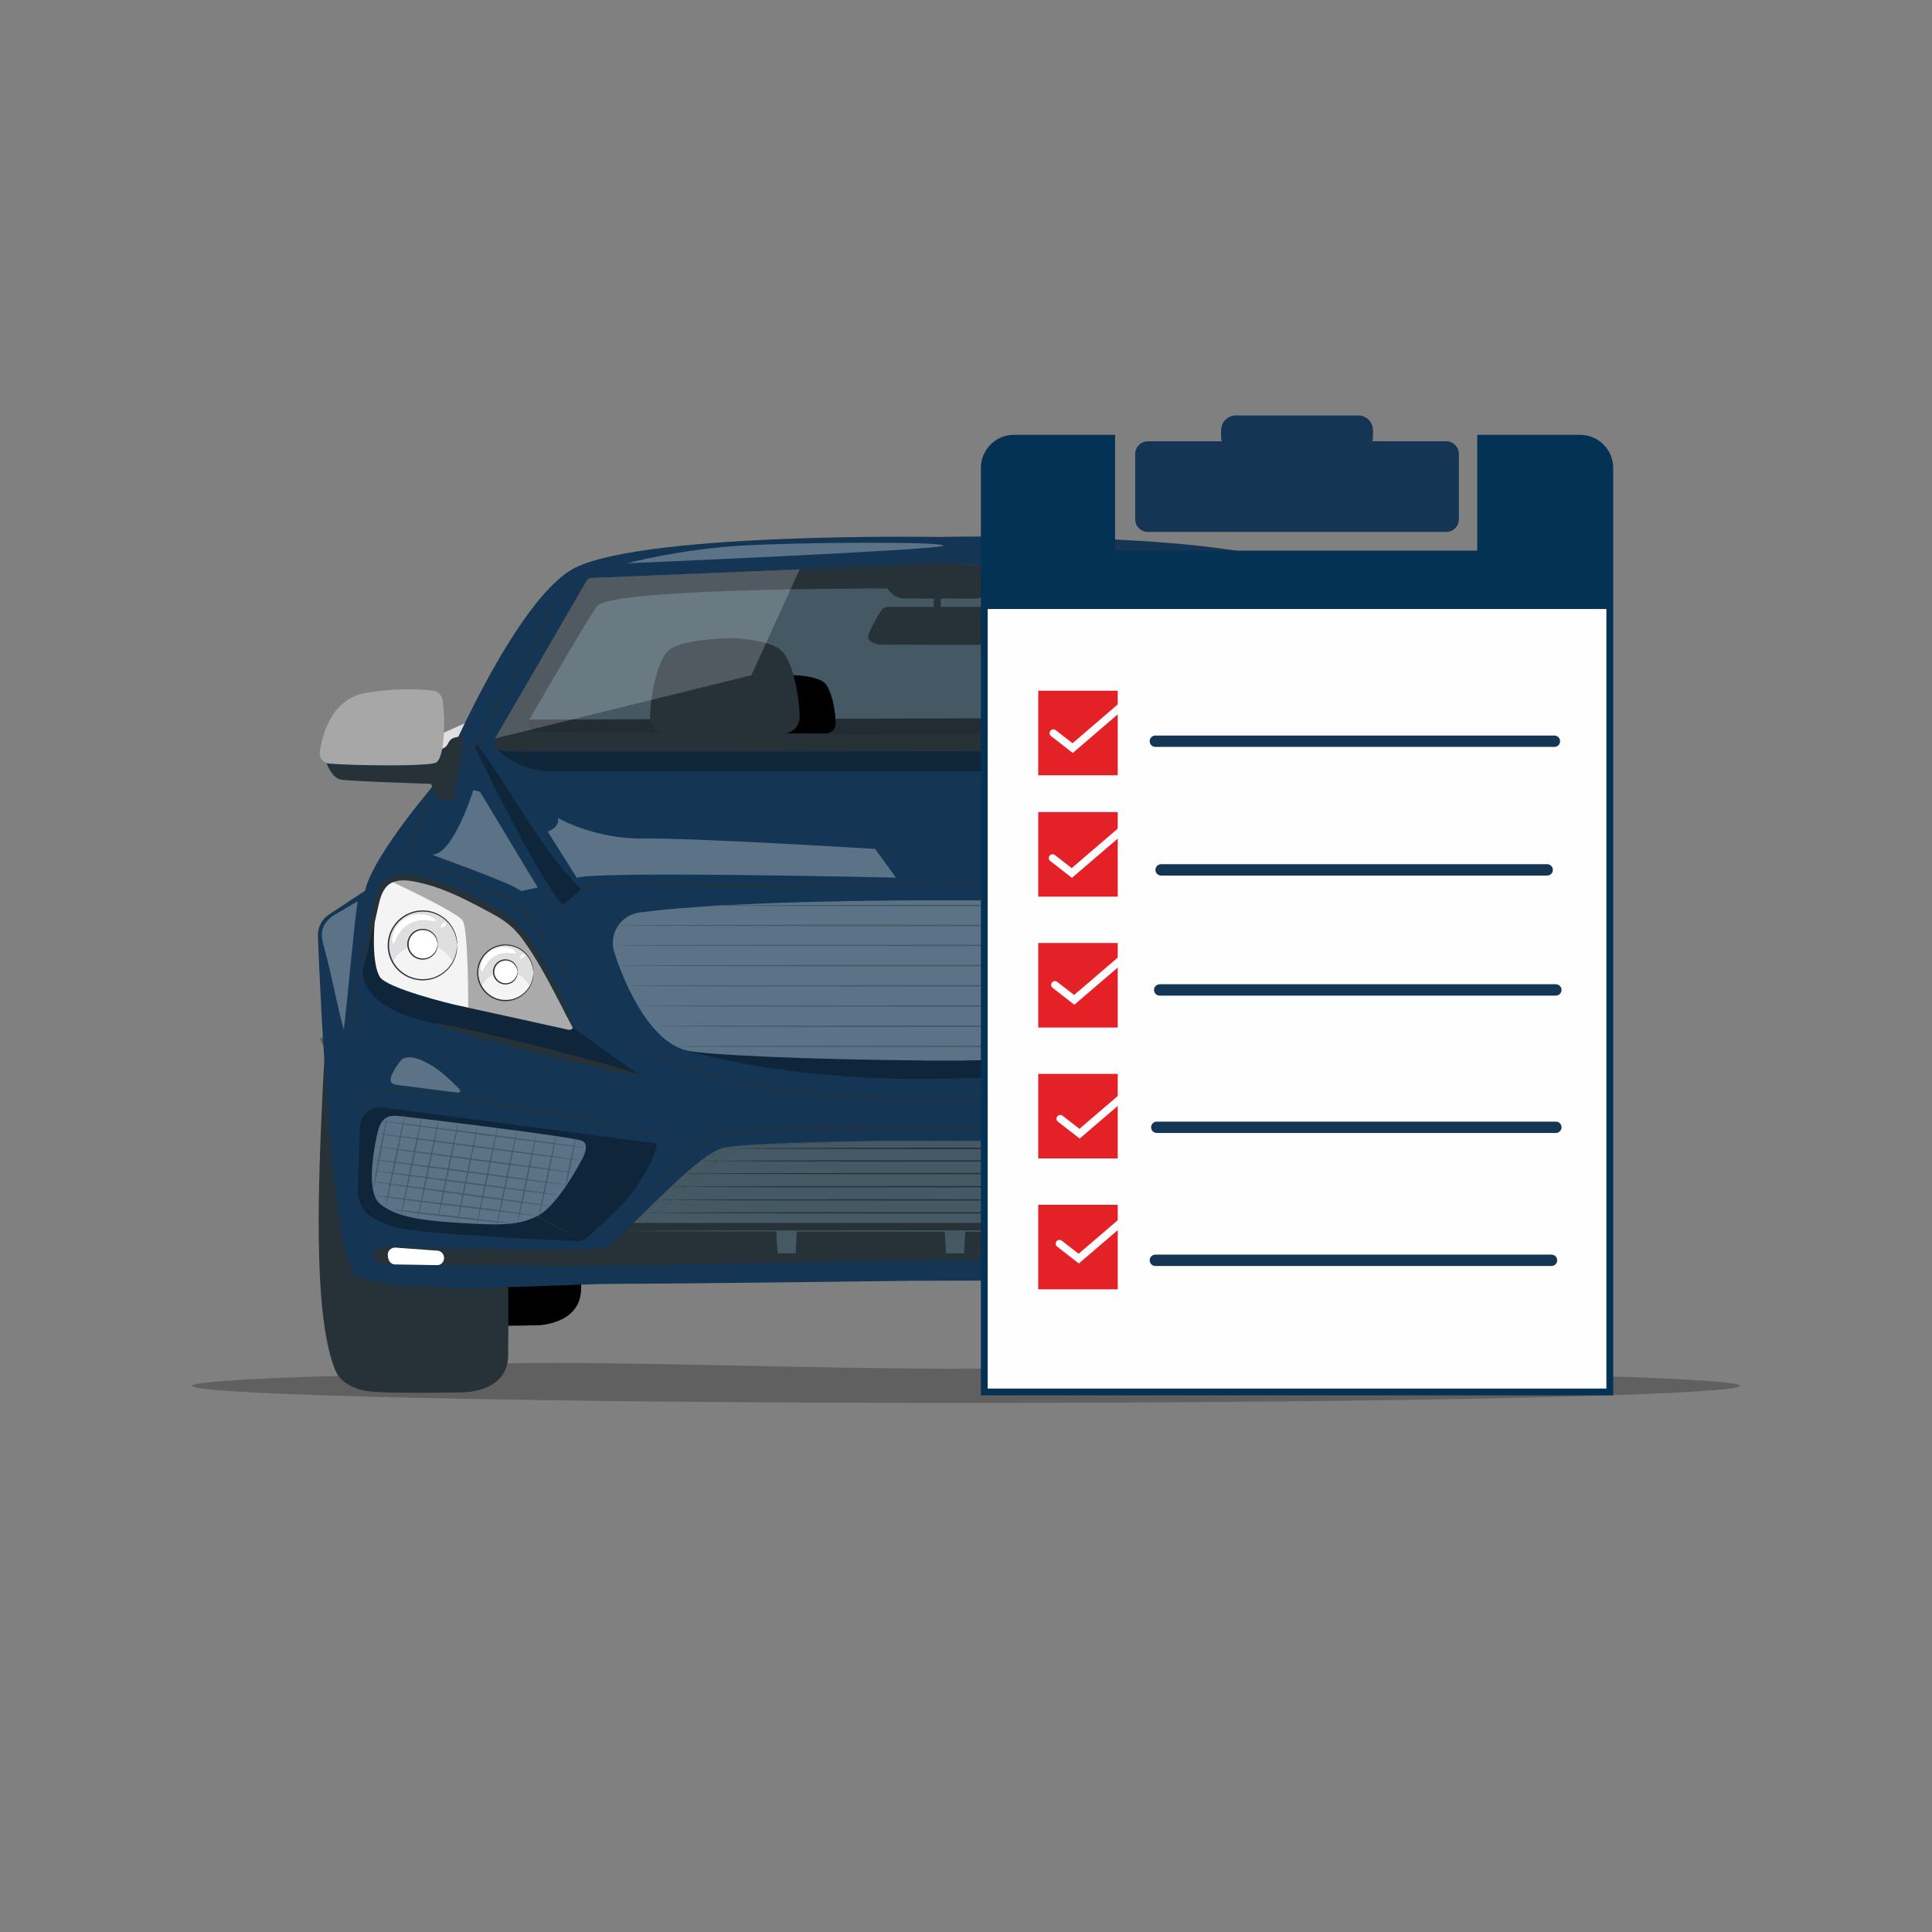 <?xml version="1.0" encoding="UTF-8"?>
<!DOCTYPE svg PUBLIC "-//W3C//DTD SVG 1.0//EN" "http://www.w3.org/TR/2001/REC-SVG-20010904/DTD/svg10.dtd">
<!-- Creator: CorelDRAW -->
<svg xmlns="http://www.w3.org/2000/svg" xml:space="preserve" width="356px" height="356px" version="1.0" style="shape-rendering:geometricPrecision; text-rendering:geometricPrecision; image-rendering:optimizeQuality; fill-rule:evenodd; clip-rule:evenodd"
viewBox="0 0 356 356"
 xmlns:xlink="http://www.w3.org/1999/xlink"
 xmlns:xodm="http://www.corel.com/coreldraw/odm/2003">
 <rect x="0" y="0" width="356" height="356" fill="#808080" stroke="none"/>
 <defs>
  <style type="text/css">
   <![CDATA[
    .str0 {stroke:#043254;stroke-width:1.25;stroke-miterlimit:22.926}
    .str2 {stroke:#FEFEFE;stroke-width:1.39;stroke-linecap:round;stroke-miterlimit:22.926}
    .str1 {stroke:#143553;stroke-width:2.09;stroke-linecap:round;stroke-miterlimit:22.926}
    .fil0 {fill:none}
    .fil18 {fill:#FEFEFE}
    .fil20 {fill:#143553}
    .fil19 {fill:#043254}
    .fil21 {fill:#E42127}
    .fil17 {fill:#FDFCFC}
    .fil7 {fill:#A7A7A8;fill-rule:nonzero}
    .fil1 {fill:#616060;fill-rule:nonzero}
    .fil6 {fill:black;fill-rule:nonzero}
    .fil9 {fill:#143553;fill-rule:nonzero}
    .fil5 {fill:#263138;fill-rule:nonzero}
    .fil8 {fill:#445964;fill-rule:nonzero}
    .fil14 {fill:#5B7287;fill-rule:nonzero}
    .fil3 {fill:#DFDFDF;fill-rule:nonzero}
    .fil11 {fill:#F4F4F4;fill-rule:nonzero}
    .fil4 {fill:#FF725D;fill-rule:nonzero}
    .fil12 {fill:white;fill-rule:nonzero}
    .fil16 {fill:white;fill-rule:nonzero;fill-opacity:0.2}
    .fil2 {fill:black;fill-rule:nonzero;fill-opacity:0.302}
    .fil15 {fill:#263138;fill-rule:nonzero;fill-opacity:0.302}
    .fil13 {fill:white;fill-rule:nonzero;fill-opacity:0.302}
    .fil10 {fill:black;fill-rule:nonzero;fill-opacity:0.502}
   ]]>
  </style>
      <clipPath id="id0">
       <path d="M186.82 80.75l18.03 0 0 21.34 67.98 0 0 -21.34 18.35 0c3,0 5.45,2.45 5.45,5.45l0 170.29 -115.26 0 0 -170.29c0,-3 2.45,-5.45 5.45,-5.45z"/>
      </clipPath>
 </defs>
 <g id="Layer_x0020_1">
  <rect class="fil0" width="356" height="356"/>
  <g id="_2101458574096">
   <path class="fil1" d="M178 258.51c-78.74,0 -142.58,-1.42 -142.58,-3.16 0,-0.68 10,-1.32 26.94,-1.83 0.43,0.6 0.97,1.12 1.61,1.51 0.85,0.53 2.05,1.06 3.59,1.3 3.61,0.56 17.86,0.24 17.86,0.24 0,0 6.99,0 8.07,-5.36 23.27,-0.36 53.83,1 84.51,1l3.37 0 0 4.29 76.82 0c0.64,0.11 1.3,0.18 1.96,0.2 1.47,0.02 2.95,0.04 4.45,0.06 3.13,0.03 6.22,0.04 9.27,-0.04 1.23,-0.05 2.46,-0.07 3.67,-0.22l19.09 0 0 -2.89c15.12,0.5 23.95,1.1 23.95,1.74 0,1.74 -63.83,3.16 -142.58,3.16z"/>
   <g>
    <g>
     <polygon class="fil2" points="65.64,206.34 156.47,165.77 147.04,147.33 142.55,137.27 58.98,191.43 "/>
     <polygon class="fil3" points="124.73,119.83 70.29,144.14 68.8,140.8 123.24,116.48 "/>
     <polygon class="fil3" points="135.22,143.3 80.78,167.62 79.28,164.27 133.72,139.96 "/>
     <polygon class="fil3" points="108.52,163.4 83.82,174.43 82.34,171.11 107.03,160.08 "/>
     <path class="fil4" d="M77.43 179.44l-9.28 4.15c-1.03,0.46 -2.24,-0.01 -2.7,-1.03l-4.15 -9.29c-0.45,-1.03 0.01,-2.24 1.03,-2.7l9.29 -4.14c1.03,-0.46 2.24,0 2.7,1.03l4.15 9.28c0.45,1.03 -0.01,2.24 -1.04,2.7zm-14.91 -8.44l0 0c-0.79,0.35 -1.14,1.29 -0.79,2.08l4.15 9.29c0.35,0.79 1.28,1.14 2.08,0.79l9.28 -4.15c0.8,-0.35 1.15,-1.28 0.8,-2.08l-4.15 -9.28c-0.35,-0.8 -1.28,-1.15 -2.08,-0.8l-9.29 4.15z"/>
     <path class="fil5" d="M76.81 171.85c0,0 -2.99,-3.02 -3.85,15.25 -0.81,17.25 -2,42.1 2.15,52.77 0.45,1.15 1.24,2.14 2.29,2.79 0.86,0.53 2.05,1.06 3.59,1.3 3.61,0.56 17.86,0.24 17.86,0.24 0,0 8.09,0 8.21,-6.66 0.1,-5.47 0,-17.39 0,-17.39l-30.25 -48.3z"/>
     <path class="fil6" d="M76.81 171.85c0,0 -2.99,-3.02 -3.85,15.25 -0.81,17.25 -2,42.1 2.15,52.77 0.45,1.15 1.24,2.14 2.29,2.79 0.86,0.53 2.05,1.06 3.59,1.3 3.61,0.56 17.86,0.24 17.86,0.24 0,0 8.09,0 8.21,-6.66 0.1,-5.47 0,-17.39 0,-17.39l-30.25 -48.3z"/>
     <path class="fil5" d="M241.42 171.85c0,0 -2.99,-3.02 -3.85,15.25 -0.81,17.25 -1.99,42.1 2.15,52.77 0.45,1.15 1.24,2.14 2.3,2.79 0.85,0.53 2.04,1.06 3.59,1.3 3.6,0.56 17.85,0.24 17.85,0.24 0,0 8.09,0 8.21,-6.66 0.1,-5.47 0,-17.39 0,-17.39l-30.25 -48.3z"/>
     <path class="fil6" d="M241.42 171.85c0,0 -2.99,-3.02 -3.85,15.25 -0.81,17.25 -1.99,42.1 2.15,52.77 0.45,1.15 1.24,2.14 2.3,2.79 0.85,0.53 2.04,1.06 3.59,1.3 3.6,0.56 17.85,0.24 17.85,0.24 0,0 8.09,0 8.21,-6.66 0.1,-5.47 0,-17.39 0,-17.39l-30.25 -48.3z"/>
     <path class="fil5" d="M285.43 140.25c0,0 -0.91,3.09 -2.77,3.41 -1.87,0.32 -16.57,0.77 -16.57,0.77l-1.44 2.96 -2.77 0 -2.01 -11.87 1.71 0.36c0.59,0.12 1.08,0.52 1.31,1.07l0 0c0.27,0.61 0.84,1.03 1.5,1.1l21.04 2.2z"/>
     <path class="fil7" d="M284.81 140.71c1.1,-0.09 1.89,-1.07 1.74,-2.16 -0.48,-3.39 -2.26,-9.98 -8.81,-10.95 -5.79,-0.87 -10,-0.6 -12.22,-0.32 -1.01,0.14 -1.52,1.06 -1.64,2.08 -0.56,4.66 -0.11,10.44 1.24,11.15 1.4,0.74 14.92,0.58 19.69,0.2z"/>
     <path class="fil5" d="M282.11 184.22c0,0 2.99,-3.01 3.85,15.25 0.81,17.24 1.99,42.1 -2.15,52.77 -0.45,1.15 -1.25,2.14 -2.3,2.79 -0.85,0.53 -2.04,1.06 -3.59,1.3 -3.6,0.56 -17.86,0.24 -17.86,0.24 0,0 -8.08,0 -8.2,-6.65 -0.1,-5.49 0,-17.4 0,-17.4l30.25 -48.3z"/>
     <path class="fil8" d="M282.11 184.22c0,0 -0.05,0.09 -0.14,0.24 -0.1,0.16 -0.24,0.39 -0.42,0.69 -0.38,0.61 -0.93,1.5 -1.64,2.66 -1.45,2.32 -3.56,5.71 -6.22,9.98 -5.34,8.54 -12.88,20.62 -21.74,34.79l0.02 -0.06c0,5.19 0,10.63 0.01,16.27 0,0.71 -0.03,1.42 0.08,2.11 0.11,0.69 0.33,1.36 0.67,1.97 0.68,1.24 1.87,2.15 3.19,2.7 2.67,1.19 5.71,0.84 8.68,0.95 3.13,0.03 6.22,0.03 9.27,-0.05 1.52,-0.05 3.04,-0.08 4.5,-0.35 0.73,-0.14 1.44,-0.37 2.1,-0.67 0.67,-0.31 1.31,-0.68 1.83,-1.18 0.53,-0.5 0.96,-1.09 1.25,-1.74 0.16,-0.32 0.25,-0.68 0.37,-1.02 0.12,-0.35 0.23,-0.69 0.34,-1.03 0.13,-0.34 0.22,-0.69 0.3,-1.04 0.08,-0.35 0.17,-0.7 0.25,-1.04 0.19,-0.69 0.31,-1.4 0.43,-2.1 0.28,-1.39 0.43,-2.78 0.62,-4.16 0.08,-0.68 0.13,-1.37 0.2,-2.06 0.07,-0.68 0.14,-1.36 0.18,-2.03 0.38,-5.41 0.43,-10.57 0.4,-15.39 -0.04,-4.83 -0.18,-9.32 -0.34,-13.42 -0.16,-4.1 -0.32,-7.81 -0.48,-11.07 -0.18,-3.25 -0.43,-6.05 -0.8,-8.31 -0.37,-2.26 -0.81,-4.01 -1.45,-5.04 -0.16,-0.26 -0.33,-0.46 -0.51,-0.59 -0.18,-0.14 -0.38,-0.19 -0.53,-0.18 -0.31,0.04 -0.42,0.19 -0.42,0.17 0,0 0.02,-0.03 0.09,-0.07 0.06,-0.05 0.17,-0.11 0.33,-0.12 0.15,-0.02 0.36,0.03 0.55,0.17 0.19,0.13 0.37,0.34 0.53,0.59 0.66,1.04 1.12,2.79 1.51,5.05 0.38,2.27 0.65,5.07 0.84,8.32 0.17,3.26 0.35,6.97 0.52,11.07 0.16,4.1 0.31,8.6 0.36,13.42 0.04,4.83 0,9.99 -0.38,15.41 -0.03,0.68 -0.11,1.36 -0.17,2.05 -0.07,0.68 -0.12,1.37 -0.2,2.06 -0.19,1.38 -0.34,2.78 -0.62,4.18 -0.12,0.7 -0.24,1.4 -0.43,2.1 -0.08,0.35 -0.17,0.7 -0.25,1.05 -0.08,0.35 -0.17,0.71 -0.3,1.05 -0.11,0.34 -0.23,0.69 -0.34,1.04 -0.12,0.34 -0.22,0.7 -0.38,1.04 -0.31,0.68 -0.75,1.3 -1.3,1.82 -0.55,0.52 -1.21,0.9 -1.89,1.22 -0.69,0.31 -1.42,0.54 -2.16,0.69 -1.5,0.28 -3.02,0.3 -4.54,0.36 -3.06,0.08 -6.15,0.07 -9.29,0.04 -1.49,-0.02 -2.97,-0.04 -4.45,-0.06 -1.49,-0.04 -2.96,-0.34 -4.32,-0.91 -1.35,-0.56 -2.59,-1.51 -3.3,-2.8 -0.36,-0.64 -0.59,-1.34 -0.7,-2.06 -0.12,-0.72 -0.08,-1.43 -0.09,-2.13 0.01,-5.64 0.01,-11.09 0.01,-16.28l0 -0.03 0.02 -0.03c8.89,-14.15 16.46,-26.22 21.82,-34.75 2.68,-4.26 4.81,-7.63 6.27,-9.95 0.73,-1.15 1.29,-2.03 1.67,-2.63 0.19,-0.3 0.34,-0.52 0.44,-0.68 0.09,-0.15 0.15,-0.23 0.15,-0.23z"/>
     <path class="fil5" d="M63.37 184.22c0,0 -2.99,-3.01 -3.85,15.25 -0.8,17.24 -1.99,42.1 2.15,52.77 0.45,1.15 1.25,2.14 2.3,2.79 0.86,0.53 2.04,1.06 3.59,1.3 3.61,0.56 17.86,0.24 17.86,0.24 0,0 8.08,0 8.21,-6.65 0.1,-5.49 0,-17.4 0,-17.4l-30.26 -48.3z"/>
     <path class="fil9" d="M284.88 168.49l-6.62 -4.36c-1.5,-6.76 -13.78,-20.79 -13.78,-20.79 0,0 -12.78,-30.83 -23.8,-38.09 -11.03,-7.27 -64.88,-6.35 -64.88,-6.35l-2.85 0.04c0,0 -57.07,-0.96 -68.09,6.31 -11.03,7.26 -23.81,38.09 -23.81,38.09 0,0 -12.28,14.03 -13.78,20.79l-6.62 4.36c-1.34,0.87 -2.12,2.39 -2.07,3.99 0.41,11.41 2.6,56.73 6.43,61.82 3.67,4.87 38.32,2.29 47.74,2.27 13.51,-0.02 55.59,-0.57 55.59,-0.57l61.83 -0.16c7.01,-0.75 45.59,3.97 50.35,-1.54 4.16,-4.82 6.02,-50.41 6.43,-61.82 0.06,-1.6 -0.73,-3.12 -2.07,-3.99z"/>
     <path class="fil8" d="M237.69 107.32c-0.28,-0.49 -0.79,-0.8 -1.35,-0.82l-62.61 -2.69 0 0 -0.5 -0.02 0 0.05 -64.09 2.66c-0.56,0.02 -1.07,0.33 -1.34,0.82l-16.33 28.48c-0.55,0.96 0.12,2.16 1.23,2.2 1.79,0.05 4.45,0.08 7.54,-0.05 5.02,-0.21 44.96,-0.11 66.04,-0.05l-0.01 0.05c0,0 2.44,-0.01 6.47,-0.02 4.03,0.01 6.47,0.02 6.47,0.02l-0.01 -0.05c21.09,-0.06 61.02,-0.16 66.04,0.05 3.25,0.13 6.02,0.1 7.81,0.04 0.99,-0.03 1.58,-1.1 1.09,-1.96l-16.45 -28.71z"/>
     <path class="fil5" d="M60.05 140.25c0,0 0.91,3.09 2.77,3.41 1.87,0.32 16.57,0.77 16.57,0.77l1.44 2.96 2.77 0 2.02 -11.87 -1.72 0.36c-0.59,0.12 -1.08,0.52 -1.31,1.07l0 0c-0.27,0.61 -0.84,1.03 -1.49,1.1l-21.05 2.2z"/>
     <polygon class="fil10" points="97.55,132.59 247.71,132.18 249.36,135.17 176.6,135.65 96.14,135.12 "/>
     <path class="fil5" d="M153.98 133.27c0,-1.64 -0.63,-6.29 -2.16,-7.53 -1.17,-0.96 -3.96,-1.24 -5.33,-1.32 -0.05,0 -0.09,0 -0.13,0 -0.73,0.01 -5.6,0.14 -7.06,1.32 -1.52,1.24 -2.15,5.89 -2.15,7.53 0,0.02 0,0.03 0,0.05 0,1.02 0.83,1.85 1.85,1.85l6.14 0 0.84 0 6.15 0c1.02,0 1.85,-0.83 1.85,-1.85 0,-0.02 0,-0.03 0,-0.05z"/>
     <path class="fil6" d="M153.98 133.27c0,-1.64 -0.63,-6.29 -2.16,-7.53 -1.17,-0.96 -3.96,-1.24 -5.33,-1.32 -0.05,0 -0.09,0 -0.13,0 -0.73,0.01 -5.6,0.14 -7.06,1.32 -1.52,1.24 -2.15,5.89 -2.15,7.53 0,0.02 0,0.03 0,0.05 0,1.02 0.83,1.85 1.85,1.85l6.14 0 0.84 0 6.15 0c1.02,0 1.85,-0.83 1.85,-1.85 0,-0.02 0,-0.03 0,-0.05z"/>
     <path class="fil5" d="M147.35 132.06c0,-2.69 -1.04,-10.3 -3.53,-12.32 -1.93,-1.57 -6.49,-2.04 -8.74,-2.17 -0.07,0 -0.14,0 -0.21,0 -1.19,0.01 -9.16,0.23 -11.54,2.17 -2.5,2.02 -3.54,9.63 -3.54,12.32 0,0.03 0,0.05 0,0.08 0,1.67 1.36,3.03 3.03,3.03l10.06 0 1.38 0 10.06 0c1.67,0 3.03,-1.36 3.03,-3.03 0,-0.03 0,-0.05 0,-0.08z"/>
     <path class="fil2" d="M121.02 210.7c0,0 -48.21,-6.34 -50.17,-6.58 -2.98,-0.36 -4.58,1.57 -4.58,3.87 0,1.62 -0.21,7.8 -0.34,11.31 -0.08,2.07 0.97,4.03 2.75,5.08 1.03,0.61 2.41,1.24 4.25,1.78 4.05,1.19 28.49,2.32 33.55,2.54 0.6,0.03 1.17,-0.18 1.62,-0.57 1.82,-1.61 6.7,-5.99 8.24,-8.16 5.04,-7.12 4.68,-9.27 4.68,-9.27l0 0 0 0zm-25.02 13.17l0 0 -23.31 -3.77 0.91 -12.77 31.66 2.88 -9.26 13.66z"/>
     <path class="fil2" d="M67 177.93c0,0 -2.39,7.25 12.78,10.62 15.37,3.42 38.1,9.61 38.1,9.61l-12.21 -8.71c0,0 -35.12,-5.85 -35.99,-11.22 -1,-6.15 0,-13.05 0,-13.05l-2.68 12.75z"/>
     <path class="fil5" d="M126.26 210.48c0,0 -0.05,-0.01 -0.16,-0.03 -0.12,-0.03 -0.28,-0.07 -0.48,-0.12 -0.44,-0.11 -1.06,-0.26 -1.85,-0.46 -1.6,-0.39 -3.92,-0.97 -6.8,-1.6 -5.75,-1.3 -13.76,-2.87 -22.64,-4.32 -4.45,-0.72 -8.68,-1.39 -12.55,-1.89 -1.93,-0.26 -3.77,-0.52 -5.49,-0.75 -1.72,-0.24 -3.32,-0.47 -4.79,-0.44 -1.46,0.03 -2.79,0.37 -3.72,1.07 -0.96,0.67 -1.62,1.45 -2.05,2.14 -0.89,1.4 -0.88,2.38 -0.92,2.36 0,0 0,-0.23 0.1,-0.66 0.09,-0.42 0.3,-1.04 0.73,-1.75 0.43,-0.71 1.09,-1.51 2.06,-2.2 0.95,-0.73 2.32,-1.09 3.8,-1.13 1.49,-0.05 3.1,0.17 4.81,0.41 1.73,0.22 3.57,0.47 5.5,0.73 3.87,0.49 8.11,1.15 12.56,1.87 8.89,1.45 16.89,3.05 22.64,4.39 2.88,0.65 5.19,1.26 6.79,1.68 0.78,0.21 1.4,0.38 1.83,0.51 0.2,0.05 0.35,0.1 0.47,0.13 0.11,0.04 0.16,0.06 0.16,0.06z"/>
     <path class="fil5" d="M65.07 191.73c-0.01,0 -0.01,-0.09 -0.02,-0.26 -0.01,-0.21 -0.02,-0.46 -0.02,-0.78 -0.02,-0.67 -0.02,-1.64 -0.01,-2.85 0.03,-2.4 0.16,-5.73 0.48,-9.38 0.33,-3.66 0.79,-6.95 1.18,-9.33 0.2,-1.18 0.37,-2.14 0.51,-2.8 0.06,-0.31 0.11,-0.56 0.16,-0.76 0.04,-0.17 0.06,-0.26 0.07,-0.26 0.01,0 0,0.1 -0.02,0.27 -0.04,0.2 -0.07,0.46 -0.12,0.77 -0.1,0.69 -0.25,1.65 -0.43,2.81 -0.35,2.38 -0.78,5.67 -1.1,9.32 -0.33,3.65 -0.48,6.97 -0.56,9.37 -0.03,1.17 -0.05,2.14 -0.07,2.84 -0.01,0.32 -0.02,0.57 -0.02,0.78 -0.01,0.17 -0.02,0.26 -0.03,0.26z"/>
     <path class="fil5" d="M75.62 159.08c-0.01,0 -0.02,-0.21 -0.02,-0.59 0,-0.18 0.01,-0.41 0.05,-0.68 0.03,-0.26 0.04,-0.57 0.1,-0.89 0.2,-1.33 0.65,-3.13 1.26,-5.07 0.61,-1.94 1.27,-3.67 1.77,-4.9 0.25,-0.62 0.46,-1.12 0.61,-1.46 0.16,-0.34 0.25,-0.52 0.27,-0.52 0.01,0.01 -0.05,0.21 -0.18,0.56 -0.14,0.4 -0.33,0.89 -0.54,1.48 -0.46,1.25 -1.08,2.98 -1.69,4.92 -0.62,1.93 -1.08,3.71 -1.32,5.02 -0.25,1.3 -0.26,2.13 -0.31,2.13z"/>
     <path class="fil11" d="M78.49 162.38c0,0 -7.91,-2.88 -8.92,3.25 -1.01,6.13 -0.91,12.23 0.42,14.38 1.33,2.14 13.53,5.06 13.53,5.06l21.12 4.65c0,0 1.52,0.31 0.6,-1.41 -1.02,-1.92 -6.61,-14.26 -9.85,-17.25 -5.96,-5.54 -16.9,-8.68 -16.9,-8.68z"/>
     <path class="fil2" d="M86.28 185.68c0,0 0.03,-14.45 -1.03,-16.05 -1.06,-1.61 -13.5,-7.36 -13.5,-7.36 0,0 1.21,-1.04 3.7,-0.56 2.48,0.47 6.62,1.59 10.05,3.36 3.44,1.76 8.93,4.28 10.99,7.2 0.89,1.27 2.76,4.3 4.54,7.59 2.31,4.28 4.51,8.85 4.51,9.11 0,0.52 0.12,1 -1.93,0.56 -4.76,-1.01 -17.33,-3.85 -17.33,-3.85z"/>
     <path class="fil11" d="M98.28 179.25c0,2.83 -2.29,5.12 -5.12,5.12 -2.83,0 -5.12,-2.29 -5.12,-5.12 0,-2.83 2.29,-5.12 5.12,-5.12 2.83,0 5.12,2.29 5.12,5.12z"/>
     <path class="fil5" d="M98.28 179.25c-0.03,0 0,-0.46 -0.21,-1.24 -0.19,-0.76 -0.71,-1.89 -1.87,-2.76 -0.57,-0.42 -1.29,-0.78 -2.11,-0.93 -0.83,-0.14 -1.75,-0.11 -2.64,0.23 -0.44,0.15 -0.87,0.39 -1.26,0.68 -0.4,0.29 -0.76,0.65 -1.06,1.07 -0.61,0.81 -0.96,1.87 -0.97,2.95 0.01,1.09 0.36,2.14 0.97,2.96 0.3,0.41 0.66,0.77 1.06,1.06 0.39,0.3 0.82,0.53 1.26,0.69 0.89,0.33 1.81,0.36 2.64,0.22 0.83,-0.14 1.54,-0.5 2.12,-0.93 1.15,-0.87 1.67,-1.99 1.86,-2.76 0.21,-0.78 0.18,-1.24 0.21,-1.24 0,0 0.06,0.46 -0.11,1.26 -0.18,0.79 -0.68,1.96 -1.86,2.88 -0.58,0.45 -1.33,0.83 -2.19,0.99 -0.85,0.16 -1.82,0.14 -2.74,-0.21 -0.47,-0.16 -0.92,-0.4 -1.33,-0.71 -0.42,-0.3 -0.8,-0.68 -1.11,-1.11 -0.65,-0.86 -1.02,-1.96 -1.02,-3.1 0,-1.14 0.37,-2.24 1.02,-3.1 0.31,-0.43 0.69,-0.81 1.11,-1.11 0.41,-0.3 0.86,-0.55 1.33,-0.7 0.92,-0.35 1.89,-0.37 2.74,-0.22 0.86,0.16 1.61,0.54 2.19,0.99 1.18,0.92 1.68,2.09 1.86,2.88 0.17,0.8 0.11,1.26 0.11,1.26z"/>
     <path class="fil3" d="M93.16 179.03c1.88,0 3.52,1.04 4.36,2.58 0.39,-0.71 0.62,-1.53 0.62,-2.39 0,-2.76 -2.23,-4.98 -4.98,-4.98 -2.75,0 -4.98,2.22 -4.98,4.98 0,0.86 0.22,1.68 0.62,2.39 0.84,-1.54 2.48,-2.58 4.36,-2.58z"/>
     <path class="fil12" d="M95.37 179.08c0,1.22 -0.99,2.21 -2.21,2.21 -1.22,0 -2.21,-0.99 -2.21,-2.21 0,-1.21 0.99,-2.2 2.21,-2.2 1.22,0 2.21,0.99 2.21,2.2z"/>
     <path class="fil5" d="M95.37 179.08c-0.03,0 -0.02,-0.19 -0.12,-0.52 -0.09,-0.33 -0.32,-0.8 -0.81,-1.16 -0.47,-0.36 -1.25,-0.56 -1.99,-0.28 -0.74,0.25 -1.38,1.04 -1.37,1.96 -0.01,0.92 0.62,1.71 1.37,1.97 0.74,0.28 1.52,0.08 1.99,-0.28 0.49,-0.36 0.72,-0.84 0.81,-1.16 0.1,-0.33 0.09,-0.53 0.12,-0.53 0.01,0 0.01,0.05 0.02,0.15 0,0.09 -0.01,0.23 -0.05,0.4 -0.06,0.35 -0.28,0.87 -0.79,1.28 -0.5,0.41 -1.35,0.65 -2.18,0.35 -0.83,-0.27 -1.55,-1.15 -1.54,-2.18 -0.01,-1.03 0.71,-1.9 1.54,-2.18 0.83,-0.29 1.68,-0.05 2.18,0.36 0.51,0.41 0.73,0.93 0.79,1.27 0.04,0.18 0.05,0.32 0.05,0.41 -0.01,0.09 -0.01,0.14 -0.02,0.14z"/>
     <path class="fil12" d="M95.09 175.62c-0.09,0.15 -0.55,0.02 -1.25,-0.03 -0.7,-0.05 -1.66,0.03 -2.54,0.49 -0.88,0.48 -1.49,1.24 -1.83,1.84 -0.35,0.6 -0.5,1.06 -0.68,1.05 -0.16,0 -0.33,-0.52 -0.13,-1.37 0.19,-0.82 0.84,-1.95 2.06,-2.6 1.22,-0.65 2.52,-0.56 3.31,-0.26 0.81,0.31 1.15,0.75 1.06,0.88z"/>
     <path class="fil12" d="M96.38 176.43c-0.29,0.19 -0.54,0.31 -0.59,0.26 -0.04,-0.04 0.06,-0.3 0.25,-0.59 0.18,-0.28 0.47,-0.43 0.61,-0.29 0.14,0.14 0,0.43 -0.27,0.62z"/>
     <path class="fil5" d="M173.8 163.14c0,0.01 -0.07,0.01 -0.21,0.01 -0.14,0.01 -0.34,0.01 -0.59,0.02 -0.54,0 -1.3,0.01 -2.28,0.02 -2,0 -4.87,0.01 -8.4,0.03 -7.1,0 -16.9,0 -27.71,0 -5.41,-0.01 -10.56,-0.02 -15.25,-0.03 -2.35,0 -4.57,-0.01 -6.66,-0.02 -1.04,0 -2.05,0 -3.02,-0.01 -0.96,-0.06 -1.87,0.21 -2.55,0.75 -1.36,1.13 -2.59,2.17 -3.66,3.07 -0.54,0.45 -1.05,0.87 -1.51,1.26 -0.49,0.37 -1.01,0.6 -1.5,0.72 -0.49,0.12 -0.94,0.13 -1.32,0.1 -0.38,-0.02 -0.7,-0.04 -0.96,-0.05 -0.25,-0.02 -0.45,-0.03 -0.6,-0.04 -0.13,-0.01 -0.2,-0.01 -0.2,-0.02 0,0 0.07,0 0.2,0 0.15,0 0.35,0 0.6,0.01 0.26,0.01 0.59,0.02 0.96,0.03 0.39,0.02 0.82,0 1.3,-0.12 0.47,-0.12 0.98,-0.35 1.45,-0.72 0.45,-0.39 0.95,-0.82 1.49,-1.27 1.07,-0.92 2.29,-1.96 3.64,-3.11 0.71,-0.57 1.69,-0.86 2.66,-0.8 0.97,0 1.98,0 3.02,0 2.09,0 4.31,0 6.66,0 4.69,0 9.84,0 15.25,0 10.81,0.03 20.61,0.05 27.71,0.07 3.53,0.02 6.4,0.04 8.4,0.05 0.98,0.01 1.74,0.02 2.28,0.03 0.25,0 0.45,0.01 0.59,0.01 0.14,0 0.21,0.01 0.21,0.01z"/>
     <path class="fil5" d="M272.86 230.51c-0.25,-0.54 -0.79,-0.92 -1.85,-0.8 -2.96,0.34 -33.93,1.03 -38.19,0 -4.27,-1.02 -18.49,-17.16 -24.5,-18.26 -5.05,-0.92 -29.6,-1.41 -37.38,-1.19 -7.78,-0.22 -32.32,0.27 -37.37,1.19 -6.02,1.1 -20.02,18.82 -24.29,19.84 -4.27,1.03 -35.45,-1.24 -38.4,-1.58 -1.07,-0.12 -1.61,0.26 -1.86,0.8 -0.53,1.11 0.33,2.39 1.56,2.43 6.59,0.18 32.06,0.47 36.82,0.39 5,-0.09 56.13,-1.02 64.7,-1.18 12.92,0.08 57.05,0.36 61.73,0.43 5.51,0.08 30.88,0.54 37.48,0.36 1.23,-0.04 2.08,-1.32 1.55,-2.43z"/>
     <path class="fil5" d="M162.26 105.93c0.25,0 1.02,4.44 4.61,4.36 3.59,-0.09 12.34,0 12.34,0l0 -5.56 -16.95 1.2z"/>
     <path class="fil7" d="M60.67 140.71c-1.1,-0.09 -1.89,-1.07 -1.74,-2.16 0.48,-3.39 2.26,-9.98 8.81,-10.95 5.79,-0.87 10,-0.6 12.22,-0.32 1.01,0.14 1.52,1.06 1.64,2.08 0.56,4.66 0.11,10.44 -1.24,11.15 -1.4,0.74 -14.91,0.58 -19.69,0.2z"/>
     <path class="fil5" d="M105.97 104.73c0,0 -0.02,0.04 -0.05,0.11 -0.04,0.09 -0.1,0.19 -0.16,0.32 -0.16,0.29 -0.37,0.69 -0.64,1.19 -0.57,1.06 -1.38,2.55 -2.38,4.38 -2.05,3.7 -4.86,8.79 -7.96,14.41 -2.54,4.56 -4.89,8.77 -6.76,12.13l-0.01 0.01 -0.01 0.02c-2.26,1.73 -4.11,3.15 -5.42,4.16 -0.64,0.48 -1.14,0.86 -1.5,1.14 -0.17,0.12 -0.3,0.21 -0.4,0.29 -0.09,0.06 -0.14,0.09 -0.14,0.09 -0.01,0 0.03,-0.04 0.12,-0.11 0.1,-0.09 0.22,-0.19 0.38,-0.32 0.35,-0.28 0.85,-0.68 1.47,-1.18 1.3,-1.02 3.13,-2.47 5.37,-4.23l-0.03 0.03c1.86,-3.36 4.19,-7.58 6.72,-12.15 3.12,-5.61 5.95,-10.68 8.01,-14.37 1.03,-1.82 1.87,-3.3 2.46,-4.34 0.28,-0.5 0.51,-0.89 0.67,-1.18 0.08,-0.12 0.14,-0.22 0.19,-0.3 0.04,-0.07 0.06,-0.1 0.07,-0.1z"/>
     <path class="fil2" d="M87.98 137.25l-0.46 0.32c-0.18,-0.23 10.92,23.04 16.15,29.18l3.43 -2.91c-7.41,-7.18 -12.94,-18.33 -19.12,-26.59z"/>
     <path class="fil5" d="M110 228.74c0,-0.01 0.1,-0.02 0.26,-0.12 0.17,-0.1 0.4,-0.26 0.7,-0.5 0.59,-0.46 1.42,-1.19 2.48,-2.15 2.11,-1.92 5.09,-4.77 8.68,-8.4 0.9,-0.91 1.83,-1.87 2.8,-2.87 0.97,-0.99 1.89,-2.13 3.06,-3.09 1.18,-0.95 2.56,-1.73 4.07,-2.28 1.51,-0.56 3.15,-0.88 4.85,-1.01 0.84,-0.06 1.7,-0.07 2.56,-0.07 0.87,-0.01 1.74,-0.02 2.62,-0.03 1.77,-0.02 3.57,-0.03 5.41,-0.05 3.67,-0.04 7.47,-0.07 11.37,-0.11 15.58,-0.13 29.68,-0.24 39.89,-0.33 5.1,-0.03 9.23,-0.05 12.09,-0.07 1.43,0 2.53,-0.01 3.29,-0.01 0.37,0 0.65,0.01 0.86,0.01 0.19,0 0.29,0.01 0.29,0.01 0,0 -0.1,0.01 -0.29,0.01 -0.21,0.01 -0.49,0.01 -0.86,0.02 -0.76,0.01 -1.86,0.03 -3.29,0.06 -2.86,0.03 -6.99,0.08 -12.08,0.15 -10.22,0.1 -24.32,0.24 -39.9,0.4 -3.89,0.03 -7.7,0.07 -11.37,0.1 -1.84,0.01 -3.64,0.03 -5.4,0.04 -0.89,0.01 -1.76,0.02 -2.63,0.03 -0.86,0 -1.71,0 -2.55,0.07 -1.67,0.12 -3.29,0.44 -4.78,0.98 -1.5,0.54 -2.85,1.31 -4.02,2.24 -1.15,0.94 -2.08,2.07 -3.06,3.06 -0.96,1 -1.9,1.96 -2.8,2.86 -3.61,3.61 -6.62,6.45 -8.75,8.36 -1.06,0.95 -1.91,1.66 -2.51,2.11 -0.3,0.23 -0.55,0.39 -0.72,0.48 -0.17,0.1 -0.27,0.1 -0.27,0.1z"/>
     <path class="fil13" d="M84.54 200.55c-1.46,-1.44 -2.94,-2.9 -4.67,-4 -1.74,-1.09 -4.23,-2.38 -5.8,-1.36 -0.8,0.87 -1.45,1.88 -1.9,2.96 -0.16,0.37 -0.29,0.81 -0.12,1.17 0.22,0.44 0.8,0.56 1.29,0.62 3.62,0.46 7.24,0.91 10.85,1.37 0.21,0.02 0.47,0.02 0.58,-0.16 0.11,-0.2 -0.07,-0.43 -0.23,-0.6z"/>
     <path class="fil2" d="M126.82 193.69c27.69,7.37 56.94,5.52 85.4,2.24 4.39,-0.51 9.17,-1.24 12.17,-4.49l-97.57 2.25z"/>
     <path class="fil14" d="M230.01 168.16c-10.81,-1.53 -33.55,-2.28 -56.12,-2.27 -22.57,-0.01 -45.3,0.74 -56.12,2.27 -3.39,0.48 -5.59,3.85 -4.62,7.13 0.01,0.04 0.02,0.08 0.03,0.12 1.18,3.88 5.85,16.28 13.27,18.14 3.45,0.86 22.87,1.69 43.58,1.85l0 0.03c1.29,0 2.58,0 3.86,0 1.29,0 2.58,0 3.86,0l0 -0.03c20.72,-0.16 40.13,-0.99 43.58,-1.85 7.43,-1.86 12.09,-14.26 13.27,-18.14 0.02,-0.04 0.03,-0.08 0.04,-0.12 0.96,-3.28 -1.24,-6.65 -4.63,-7.13z"/>
     <path class="fil5" d="M232.75 191.9c0,0 -0.1,0.06 -0.29,0.16 -0.2,0.1 -0.48,0.25 -0.85,0.44 -0.37,0.19 -0.84,0.42 -1.38,0.7 -0.28,0.14 -0.57,0.3 -0.89,0.44 -0.32,0.15 -0.66,0.3 -1.03,0.46 -2.89,1.35 -7.21,3.02 -12.72,4.48 -5.52,1.43 -12.23,2.65 -19.74,3.29 -7.51,0.69 -15.8,0.84 -24.5,0.81 -8.69,-0.04 -16.99,-0.44 -24.47,-1.43 -7.47,-0.97 -14.12,-2.53 -19.52,-4.35 -5.42,-1.79 -9.6,-3.8 -12.4,-5.31 -0.71,-0.37 -1.31,-0.74 -1.85,-1.04 -0.53,-0.3 -0.97,-0.58 -1.33,-0.8 -0.35,-0.22 -0.62,-0.39 -0.8,-0.51 -0.19,-0.11 -0.28,-0.18 -0.28,-0.18 0,0 0.1,0.05 0.29,0.16 0.19,0.11 0.46,0.28 0.82,0.49 0.36,0.21 0.8,0.48 1.34,0.78 0.54,0.3 1.15,0.65 1.86,1.01 2.81,1.49 6.99,3.47 12.4,5.24 5.41,1.79 12.04,3.33 19.5,4.29 7.47,0.98 15.76,1.36 24.45,1.4 8.68,0.04 16.97,-0.1 24.47,-0.79 7.51,-0.62 14.2,-1.82 19.71,-3.23 5.51,-1.44 9.84,-3.08 12.73,-4.4 0.37,-0.16 0.71,-0.3 1.04,-0.44 0.32,-0.15 0.61,-0.3 0.89,-0.43 0.55,-0.27 1.01,-0.5 1.39,-0.69 0.37,-0.18 0.66,-0.31 0.86,-0.41 0.2,-0.1 0.3,-0.14 0.3,-0.14z"/>
     <path class="fil8" d="M234.08 174.2c0,0.07 -27,0.12 -60.3,0.12 -33.31,0 -60.3,-0.05 -60.3,-0.12 0,-0.07 26.99,-0.12 60.3,-0.12 33.3,0 60.3,0.05 60.3,0.12z"/>
     <path class="fil8" d="M234.08 170.53c0,0.06 -27,0.12 -60.3,0.12 -33.31,0 -60.3,-0.06 -60.3,-0.12 0,-0.07 26.99,-0.13 60.3,-0.13 33.3,0 60.3,0.06 60.3,0.13z"/>
     <path class="fil8" d="M217.01 166.85c0,0.07 -19.32,0.13 -43.16,0.13 -23.84,0 -43.16,-0.06 -43.16,-0.13 0,-0.06 19.32,-0.12 43.16,-0.12 23.84,0 43.16,0.06 43.16,0.12z"/>
     <path class="fil8" d="M234.08 177.92c0,0.07 -27,0.13 -60.3,0.13 -33.31,0 -60.3,-0.06 -60.3,-0.13 0,-0.06 26.99,-0.12 60.3,-0.12 33.3,0 60.3,0.06 60.3,0.12z"/>
     <path class="fil8" d="M231.4 181.65c0,0.07 -25.92,0.12 -57.9,0.12 -31.98,0 -57.9,-0.05 -57.9,-0.12 0,-0.07 25.92,-0.13 57.9,-0.13 31.98,0 57.9,0.06 57.9,0.13z"/>
     <path class="fil8" d="M230.23 185.37c0,0.07 -25.23,0.12 -56.34,0.12 -31.12,0 -56.33,-0.05 -56.33,-0.12 0,-0.07 25.21,-0.12 56.33,-0.12 31.11,0 56.34,0.05 56.34,0.12z"/>
     <path class="fil8" d="M227.32 189.09c0,0.07 -23.93,0.13 -53.43,0.13 -29.51,0 -53.43,-0.06 -53.43,-0.13 0,-0.06 23.92,-0.12 53.43,-0.12 29.5,0 53.43,0.06 53.43,0.12z"/>
     <path class="fil8" d="M223.7 192.82c0,0.07 -22.17,0.12 -49.51,0.12 -27.34,0 -49.5,-0.05 -49.5,-0.12 0,-0.07 22.16,-0.12 49.5,-0.12 27.34,0 49.51,0.05 49.51,0.12z"/>
     <path class="fil8" d="M228.34 226.83c0,0.07 -25.33,0.12 -56.58,0.12 -31.25,0 -56.58,-0.05 -56.58,-0.12 0,-0.07 25.33,-0.12 56.58,-0.12 31.25,0 56.58,0.05 56.58,0.12z"/>
     <polygon class="fil8" points="140.13,230.95 136.81,230.95 136.57,226.83 140.38,226.83 "/>
     <polygon class="fil8" points="171.16,230.95 167.84,230.95 167.61,226.83 171.41,226.83 "/>
     <polygon class="fil8" points="202.2,230.95 198.88,230.95 198.65,226.83 202.45,226.83 "/>
     <path class="fil8" d="M226.59 225.34c-6.01,-5.17 -14.09,-13.13 -18.26,-13.89 -5.04,-0.92 -29.59,-1.41 -37.37,-1.19 -7.78,-0.22 -32.33,0.27 -37.37,1.19 -3.87,0.71 -11.05,8.3 -16.82,13.89 36.61,0 73.21,0 109.82,0z"/>
     <path class="fil5" d="M66.85 222.63c0,-0.01 0.09,-0.09 0.26,-0.24 0.2,-0.16 0.46,-0.37 0.79,-0.65 0.7,-0.57 1.7,-1.39 2.96,-2.4l0.02 -0.02 0.04 0c3.89,0.48 9.76,1.2 16.32,2.01 3.19,0.4 6.22,0.78 8.92,1.13l0.02 0 0.01 0.01c3.27,1.79 6.03,3.31 8,4.39 0.95,0.54 1.72,0.97 2.26,1.27 0.25,0.14 0.45,0.26 0.6,0.34 0.13,0.09 0.2,0.13 0.2,0.13 -0.01,0.01 -0.08,-0.02 -0.22,-0.09 -0.15,-0.08 -0.36,-0.19 -0.61,-0.32 -0.55,-0.29 -1.33,-0.7 -2.3,-1.21 -1.98,-1.06 -4.75,-2.55 -8.03,-4.32l0.04 0.02c-2.7,-0.34 -5.73,-0.71 -8.92,-1.11 -6.56,-0.84 -12.42,-1.59 -16.31,-2.09l0.06 -0.02c-1.27,0.99 -2.29,1.79 -3.01,2.35 -0.34,0.26 -0.61,0.47 -0.81,0.62 -0.18,0.14 -0.28,0.21 -0.29,0.2z"/>
     <path class="fil14" d="M107.25 213.61c0,0 1.6,-2.72 0,-3.4 -1.85,-0.79 -32.62,-4.48 -33.88,-4.59 -2.49,-0.22 -3.4,0.91 -3.98,3.84 -0.59,2.93 -1.88,10.2 0.58,12.31 2.47,2.11 6.34,3.05 13.96,3.52 7.62,0.47 11.63,0.72 15.38,-1.39 3.75,-2.11 7.94,-10.29 7.94,-10.29z"/>
     <path class="fil5" d="M105.67 189.45c-0.08,0.04 -0.51,-0.76 -1.26,-2.21 -0.74,-1.45 -1.8,-3.56 -3.18,-6.12 -0.7,-1.28 -1.46,-2.68 -2.34,-4.13 -0.89,-1.46 -1.86,-3 -3.03,-4.48 -0.6,-0.73 -1.21,-1.42 -1.97,-2.04 -0.75,-0.63 -1.57,-1.19 -2.46,-1.7 -0.88,-0.51 -1.84,-1 -2.79,-1.51 -0.96,-0.5 -1.93,-1.01 -2.92,-1.5 -1.98,-0.97 -3.95,-1.82 -5.92,-2.45 -0.98,-0.31 -1.96,-0.56 -2.93,-0.77 -0.96,-0.21 -1.9,-0.35 -2.79,-0.32 -0.89,0.03 -1.72,0.25 -2.36,0.71 -0.63,0.46 -1.07,1.14 -1.37,1.88 -0.31,0.74 -0.5,1.53 -0.67,2.3 -0.17,0.77 -0.33,1.53 -0.5,2.24 -0.68,2.83 -1.23,5.12 -1.61,6.72 -0.38,1.59 -0.59,2.47 -0.68,2.45 -0.08,-0.01 -0.03,-0.92 0.21,-2.54 0.23,-1.62 0.66,-3.95 1.23,-6.81 0.13,-0.72 0.27,-1.47 0.42,-2.25 0.16,-0.79 0.32,-1.63 0.65,-2.48 0.32,-0.85 0.84,-1.74 1.68,-2.38 0.85,-0.64 1.91,-0.92 2.95,-0.98 1.04,-0.05 2.08,0.1 3.08,0.31 1.01,0.2 2.03,0.46 3.06,0.77 2.04,0.64 4.08,1.5 6.09,2.5 1.01,0.5 1.99,1.01 2.95,1.52 0.96,0.51 1.9,1.01 2.83,1.55 0.93,0.54 1.82,1.16 2.61,1.84 0.8,0.67 1.5,1.47 2.1,2.24 1.21,1.57 2.16,3.16 3.02,4.66 0.86,1.5 1.58,2.94 2.23,4.25 1.29,2.63 2.23,4.81 2.85,6.32 0.61,1.52 0.9,2.38 0.82,2.41z"/>
     <path class="fil3" d="M77.9 173.96c2.39,0 4.48,1.33 5.55,3.29 0.5,-0.9 0.79,-1.94 0.79,-3.05 0,-3.5 -2.84,-6.34 -6.34,-6.34 -3.51,0 -6.35,2.84 -6.35,6.34 0,1.11 0.29,2.15 0.79,3.05 1.08,-1.96 3.16,-3.29 5.56,-3.29z"/>
     <path class="fil12" d="M80.63 173.99c0,1.51 -1.22,2.74 -2.73,2.74 -1.51,0 -2.74,-1.23 -2.74,-2.74 0,-1.51 1.23,-2.73 2.74,-2.73 1.51,0 2.73,1.22 2.73,2.73z"/>
     <path class="fil5" d="M80.63 173.99c-0.03,0 -0.02,-0.24 -0.13,-0.65 -0.11,-0.41 -0.39,-1 -1,-1.45 -0.59,-0.45 -1.56,-0.71 -2.5,-0.36 -0.92,0.32 -1.72,1.31 -1.71,2.46 -0.01,1.15 0.79,2.14 1.71,2.46 0.94,0.35 1.91,0.1 2.5,-0.36 0.61,-0.45 0.89,-1.04 1,-1.44 0.11,-0.41 0.1,-0.66 0.13,-0.66 0.01,0 0.01,0.06 0.02,0.18 0,0.11 -0.01,0.29 -0.06,0.5 -0.09,0.43 -0.35,1.06 -0.99,1.56 -0.61,0.51 -1.65,0.8 -2.67,0.44 -0.51,-0.18 -0.99,-0.52 -1.33,-0.99 -0.35,-0.47 -0.56,-1.07 -0.56,-1.69 0,-0.62 0.21,-1.22 0.56,-1.68 0.34,-0.48 0.82,-0.82 1.33,-0.99 1.02,-0.37 2.06,-0.07 2.67,0.43 0.64,0.5 0.9,1.14 0.99,1.56 0.05,0.22 0.06,0.39 0.06,0.51 -0.01,0.11 -0.01,0.17 -0.02,0.17z"/>
     <path class="fil5" d="M84.24 174.2c-0.04,0 0,-0.57 -0.25,-1.54 -0.24,-0.95 -0.88,-2.35 -2.31,-3.43 -0.71,-0.53 -1.6,-0.98 -2.63,-1.16 -1.02,-0.17 -2.18,-0.14 -3.27,0.28 -0.56,0.19 -1.09,0.48 -1.58,0.85 -0.49,0.36 -0.94,0.81 -1.31,1.32 -0.77,1.02 -1.2,2.33 -1.21,3.68 0.01,1.35 0.44,2.66 1.21,3.68 0.37,0.51 0.82,0.96 1.31,1.32 0.49,0.37 1.02,0.66 1.58,0.85 1.09,0.42 2.25,0.45 3.27,0.28 1.03,-0.18 1.92,-0.63 2.63,-1.16 1.43,-1.08 2.07,-2.48 2.31,-3.43 0.25,-0.97 0.21,-1.54 0.25,-1.54 0.01,0 0.01,0.14 0,0.41 0,0.13 0,0.29 -0.04,0.49 -0.02,0.19 -0.04,0.41 -0.11,0.66 -0.22,0.97 -0.84,2.42 -2.3,3.55 -0.73,0.55 -1.64,1.03 -2.7,1.22 -1.06,0.19 -2.25,0.16 -3.39,-0.27 -0.58,-0.19 -1.13,-0.49 -1.64,-0.87 -0.51,-0.37 -0.98,-0.83 -1.37,-1.37 -0.8,-1.06 -1.25,-2.42 -1.26,-3.82 0.01,-1.4 0.46,-2.76 1.26,-3.82 0.39,-0.54 0.86,-1 1.37,-1.37 0.51,-0.38 1.06,-0.68 1.64,-0.87 1.14,-0.43 2.33,-0.46 3.39,-0.27 1.06,0.19 1.97,0.67 2.7,1.22 1.45,1.13 2.08,2.58 2.3,3.55 0.07,0.25 0.09,0.47 0.11,0.66 0.04,0.2 0.04,0.36 0.04,0.49 0.01,0.27 0.01,0.41 0,0.41z"/>
     <path class="fil12" d="M80.29 169.7c-0.09,0.16 -0.65,-0.05 -1.53,-0.13 -0.87,-0.1 -2.11,-0.02 -3.24,0.58 -1.13,0.6 -1.88,1.59 -2.29,2.36 -0.42,0.78 -0.56,1.36 -0.74,1.35 -0.16,0 -0.34,-0.65 -0.07,-1.66 0.25,-1 1.05,-2.35 2.52,-3.14 1.47,-0.78 3.05,-0.69 4.01,-0.34 0.99,0.34 1.42,0.85 1.34,0.98z"/>
     <path class="fil12" d="M81.88 170.71c-0.28,0.19 -0.55,0.28 -0.62,0.22 -0.07,-0.07 0.02,-0.35 0.2,-0.63 0.18,-0.29 0.49,-0.42 0.66,-0.26 0.16,0.16 0.04,0.47 -0.24,0.67z"/>
     <path class="fil5" d="M117.88 198.16c-0.09,0.33 -8.57,-1.53 -18.95,-4.15 -10.38,-2.63 -18.72,-5.02 -18.64,-5.35 0.08,-0.33 8.56,1.53 18.95,4.15 10.37,2.63 18.72,5.02 18.64,5.35z"/>
     <path class="fil5" d="M67.88 163.44c-0.01,0 -0.01,-0.04 0,-0.14 0.02,-0.1 0.04,-0.24 0.08,-0.43 0.08,-0.36 0.23,-0.91 0.58,-1.54 0.35,-0.63 0.92,-1.35 1.81,-1.89 0.21,-0.13 0.46,-0.23 0.71,-0.35 0.26,-0.08 0.53,-0.2 0.81,-0.25 0.29,-0.06 0.58,-0.14 0.89,-0.15 0.31,-0.02 0.63,-0.02 0.95,0.01 1.29,0.1 2.67,0.42 4.12,0.8 1.46,0.39 3,0.88 4.6,1.43 3.2,1.11 6.68,2.45 10.23,4.1 0.44,0.21 0.88,0.42 1.31,0.65 0.43,0.23 0.83,0.53 1.2,0.82 0.75,0.6 1.43,1.27 2.01,1.99 1.1,1.51 2.07,2.98 3.02,4.39 1.87,2.82 3.49,5.41 4.8,7.61 1.3,2.21 2.3,4.02 2.98,5.28 0.34,0.63 0.59,1.13 0.77,1.46 0.07,0.16 0.14,0.29 0.19,0.39 0.04,0.09 0.06,0.13 0.05,0.13 0,0 -0.03,-0.04 -0.08,-0.12 -0.05,-0.1 -0.12,-0.22 -0.21,-0.37 -0.19,-0.35 -0.46,-0.83 -0.81,-1.44 -0.7,-1.25 -1.72,-3.05 -3.04,-5.24 -1.33,-2.19 -2.96,-4.76 -4.84,-7.57 -0.95,-1.4 -1.94,-2.89 -3.02,-4.37 -0.57,-0.71 -1.23,-1.36 -1.97,-1.95 -0.37,-0.29 -0.75,-0.57 -1.17,-0.79 -0.42,-0.23 -0.86,-0.44 -1.3,-0.65 -3.53,-1.64 -7.01,-2.98 -10.2,-4.11 -1.59,-0.55 -3.12,-1.04 -4.57,-1.44 -1.45,-0.39 -2.82,-0.71 -4.08,-0.82 -0.32,-0.03 -0.63,-0.04 -0.93,-0.02 -0.3,0 -0.58,0.08 -0.86,0.13 -0.28,0.05 -0.54,0.16 -0.8,0.23 -0.24,0.12 -0.48,0.21 -0.69,0.34 -0.87,0.51 -1.44,1.2 -1.8,1.81 -0.35,0.62 -0.52,1.15 -0.61,1.52 -0.05,0.18 -0.08,0.32 -0.1,0.41 -0.02,0.1 -0.03,0.15 -0.03,0.14z"/>
     <path class="fil13" d="M65.91 166.12c-0.47,0.16 -3.03,1.76 -4.12,2.37 -1.09,0.6 -2.04,1.57 -2.36,2.77 -0.31,1.2 0.04,2.47 0.38,3.66 1.12,3.9 2.42,10.91 3.54,14.81 0.87,-7.07 1.83,-19.12 2.56,-23.61z"/>
     <path class="fil8" d="M101.11 222.22c-0.01,0.06 -7.32,-0.89 -16.33,-2.14 -9,-1.24 -16.3,-2.31 -16.29,-2.38 0.01,-0.06 7.32,0.89 16.33,2.14 9,1.24 16.3,2.31 16.29,2.38z"/>
     <path class="fil8" d="M98.78 224c0,0.01 -0.1,0 -0.31,-0.02 -0.22,-0.02 -0.51,-0.05 -0.87,-0.09 -0.79,-0.1 -1.88,-0.23 -3.22,-0.39 -2.74,-0.33 -6.48,-0.77 -10.61,-1.26 -4.15,-0.5 -7.9,-0.97 -10.61,-1.35 -1.36,-0.18 -2.45,-0.34 -3.21,-0.46 -0.36,-0.06 -0.65,-0.11 -0.87,-0.14 -0.2,-0.04 -0.3,-0.06 -0.3,-0.07 0,-0.01 0.11,0 0.31,0.02 0.22,0.02 0.51,0.06 0.87,0.09 0.79,0.1 1.88,0.23 3.22,0.39 2.74,0.33 6.48,0.78 10.62,1.27 4.14,0.49 7.89,0.96 10.6,1.34 1.36,0.19 2.46,0.35 3.21,0.46 0.36,0.06 0.65,0.11 0.87,0.15 0.2,0.03 0.3,0.05 0.3,0.06z"/>
     <path class="fil8" d="M93.67 225.34c0.02,0.06 -1.2,-0.04 -3.12,-0.23 -1.94,-0.2 -4.61,-0.49 -7.55,-0.84 -2.95,-0.34 -5.61,-0.67 -7.54,-0.92 -0.93,-0.13 -1.7,-0.23 -2.28,-0.31 -0.53,-0.08 -0.83,-0.13 -0.83,-0.15 0,-0.02 0.3,0 0.85,0.05 0.58,0.06 1.35,0.14 2.28,0.23 1.97,0.23 4.62,0.53 7.55,0.86 2.92,0.35 5.57,0.67 7.53,0.91 0.94,0.11 1.71,0.21 2.29,0.28 0.53,0.07 0.85,0.12 0.82,0.12z"/>
     <path class="fil8" d="M102.82 220.18c-0.01,0.07 -7.7,-0.89 -17.18,-2.13 -9.48,-1.25 -17.16,-2.32 -17.15,-2.38 0.01,-0.07 7.7,0.89 17.18,2.13 9.48,1.25 17.15,2.31 17.15,2.38z"/>
     <path class="fil8" d="M104.15 218.29c-0.01,0.07 -7.97,-0.92 -17.79,-2.21 -9.81,-1.29 -17.76,-2.39 -17.75,-2.46 0.01,-0.07 7.97,0.92 17.79,2.21 9.81,1.29 17.75,2.4 17.75,2.46z"/>
     <path class="fil8" d="M105.65 216.06c-0.01,0.07 -8.2,-0.95 -18.29,-2.28 -10.09,-1.33 -18.26,-2.46 -18.25,-2.52 0.01,-0.07 8.2,0.95 18.29,2.28 10.08,1.32 18.26,2.45 18.25,2.52z"/>
     <path class="fil8" d="M106.8 213.78c-0.01,0.07 -8.34,-0.97 -18.61,-2.32 -10.27,-1.35 -18.59,-2.5 -18.58,-2.57 0.01,-0.07 8.34,0.97 18.61,2.33 10.27,1.35 18.59,2.49 18.58,2.56z"/>
     <path class="fil8" d="M107.96 211.5c-0.01,0.07 -8.41,-0.98 -18.76,-2.34 -10.35,-1.36 -18.73,-2.52 -18.73,-2.58 0.01,-0.07 8.41,0.98 18.76,2.34 10.35,1.36 18.74,2.52 18.73,2.58z"/>
     <path class="fil8" d="M80.85 206.31c0.06,0.01 -0.75,4.11 -1.82,9.14 -1.07,5.04 -2,9.1 -2.06,9.09 -0.07,-0.01 0.75,-4.11 1.82,-9.14 1.07,-5.04 1.99,-9.11 2.06,-9.09z"/>
     <path class="fil8" d="M77.75 205.79c0.07,0.02 -0.74,4.11 -1.82,9.14 -1.07,5.04 -1.99,9.11 -2.06,9.09 -0.06,-0.01 0.75,-4.1 1.82,-9.14 1.07,-5.03 2,-9.1 2.06,-9.09z"/>
     <path class="fil8" d="M74.66 205.27c0.07,0.02 -0.7,3.89 -1.71,8.65 -1.02,4.77 -1.89,8.62 -1.96,8.6 -0.07,-0.01 0.7,-3.89 1.71,-8.65 1.02,-4.76 1.89,-8.61 1.96,-8.6z"/>
     <path class="fil8" d="M71.31 205.98c0.01,0 -0.01,0.19 -0.06,0.52 -0.07,0.38 -0.16,0.85 -0.26,1.4 -0.22,1.25 -0.51,2.85 -0.83,4.63 -0.31,1.81 -0.64,3.45 -0.9,4.62 -0.13,0.59 -0.24,1.06 -0.33,1.39 -0.08,0.33 -0.14,0.51 -0.15,0.5 -0.02,0 0,-0.19 0.06,-0.52 0.07,-0.38 0.15,-0.85 0.25,-1.4 0.22,-1.24 0.51,-2.85 0.83,-4.63 0.32,-1.81 0.64,-3.45 0.91,-4.62 0.12,-0.59 0.24,-1.06 0.32,-1.39 0.09,-0.33 0.14,-0.51 0.16,-0.5z"/>
     <path class="fil8" d="M84.42 206.95c0.07,0.01 -0.71,3.96 -1.75,8.82 -1.03,4.86 -1.93,8.78 -1.99,8.77 -0.07,-0.01 0.72,-3.96 1.75,-8.82 1.03,-4.86 1.93,-8.79 1.99,-8.77z"/>
     <path class="fil8" d="M87.98 207.67c0.07,0.01 -0.72,3.97 -1.76,8.84 -1.03,4.87 -1.93,8.81 -1.99,8.8 -0.07,-0.02 0.72,-3.98 1.75,-8.85 1.04,-4.87 1.94,-8.81 2,-8.79z"/>
     <path class="fil8" d="M91.65 207.86c0.07,0.02 -0.71,3.94 -1.74,8.77 -1.03,4.83 -1.91,8.73 -1.98,8.71 -0.07,-0.01 0.71,-3.93 1.74,-8.76 1.03,-4.83 1.91,-8.73 1.98,-8.72z"/>
     <path class="fil8" d="M95.26 208.34c0.07,0.01 -0.71,3.91 -1.73,8.71 -1.02,4.81 -1.9,8.69 -1.97,8.67 -0.07,-0.01 0.71,-3.92 1.73,-8.72 1.02,-4.8 1.9,-8.68 1.97,-8.66z"/>
     <path class="fil8" d="M98.82 209.04c0.07,0.01 -0.65,3.67 -1.61,8.16 -0.96,4.49 -1.78,8.12 -1.85,8.1 -0.07,-0.01 0.65,-3.66 1.61,-8.15 0.96,-4.49 1.79,-8.12 1.85,-8.11z"/>
     <path class="fil8" d="M102.47 209.34c0.07,0.01 -0.61,3.43 -1.5,7.63 -0.89,4.19 -1.67,7.58 -1.74,7.57 -0.06,-0.01 0.61,-3.43 1.5,-7.62 0.89,-4.2 1.67,-7.59 1.74,-7.58z"/>
     <path class="fil8" d="M106.06 209.92c0.06,0.02 -0.31,2.04 -0.84,4.52 -0.53,2.48 -1.01,4.47 -1.08,4.46 -0.06,-0.02 0.31,-2.04 0.84,-4.51 0.53,-2.48 1.01,-4.48 1.08,-4.47z"/>
     <path class="fil5" d="M223.87 223.47c0,0.07 -23.49,0.13 -52.45,0.13 -28.98,0 -52.46,-0.06 -52.46,-0.13 0,-0.06 23.48,-0.12 52.46,-0.12 28.96,0 52.45,0.06 52.45,0.12z"/>
     <path class="fil5" d="M221.81 221.1c0,0.07 -22.48,0.12 -50.2,0.12 -27.73,0 -50.2,-0.05 -50.2,-0.12 0,-0.07 22.47,-0.12 50.2,-0.12 27.72,0 50.2,0.05 50.2,0.12z"/>
     <path class="fil5" d="M218.69 218.67c0,0.07 -21.26,0.12 -47.48,0.12 -26.23,0 -47.49,-0.05 -47.49,-0.12 0,-0.07 21.26,-0.12 47.49,-0.12 26.22,0 47.48,0.05 47.48,0.12z"/>
     <path class="fil5" d="M216.6 216.24c0,0.07 -20.25,0.12 -45.22,0.12 -24.98,0 -45.23,-0.05 -45.23,-0.12 0,-0.07 20.25,-0.12 45.23,-0.12 24.97,0 45.22,0.05 45.22,0.12z"/>
     <path class="fil5" d="M213.13 213.93c0,0.06 -18.77,0.12 -41.92,0.12 -23.16,0 -41.93,-0.06 -41.93,-0.12 0,-0.07 18.77,-0.13 41.93,-0.13 23.15,0 41.92,0.06 41.92,0.13z"/>
     <path class="fil15" d="M209.2 211.61c0,0.07 -16.96,0.13 -37.88,0.13 -20.92,0 -37.88,-0.06 -37.88,-0.13 0,-0.06 16.96,-0.12 37.88,-0.12 20.92,0 37.88,0.06 37.88,0.12z"/>
     <path class="fil2" d="M179.21 137.95l-87.85 -0.14c0,0 3.64,4.35 10.33,4.31 6.11,-0.03 65.53,-0.01 75.96,0l0 0c0,0 0.25,0 0.73,0 0.54,0 0.83,0 0.83,0l0 0c9.63,-0.01 60.77,-0.03 66.05,0 5.84,0.04 8.7,-4.17 8.7,-4.17l-74.75 0z"/>
     <path class="fil5" d="M254.27 136.08l-16.62 -28.82c-0.25,-0.45 -0.73,-0.74 -1.25,-0.76l-57.19 -2.45 -5.48 -0.24c-0.66,-0.02 -1.32,-0.02 -1.97,0l-5.49 0.24 -57.19 2.45c-0.52,0.02 -0.99,0.31 -1.25,0.76l-16.62 28.82c-0.54,0.92 0.03,2.1 1.09,2.26 0.23,0.03 0.49,0.07 0.75,0.1 1.45,0.16 59.47,0.05 79.69,0.01 20.22,0.04 78.24,0.15 79.69,-0.01 0.27,-0.03 0.52,-0.07 0.75,-0.1 1.06,-0.16 1.63,-1.34 1.09,-2.26zm-7.65 -1.21l0 0 -73.88 0.49 -73.88 -0.49c-1.17,-0.01 -1.89,-1.27 -1.31,-2.28 3.18,-5.51 11.19,-19.31 12.47,-20.9 2.32,-2.89 38.29,-3.27 57.43,-3.27 0.11,0.03 0.23,0.04 0.35,0.04 1.12,-0.01 2.82,-0.02 4.94,-0.03 2.13,0.01 3.82,0.02 4.94,0.03 0.12,0 0.24,-0.01 0.35,-0.04 19.14,0 55.11,0.38 57.43,3.27 1.28,1.59 9.29,15.39 12.47,20.9 0.58,1.01 -0.14,2.27 -1.31,2.28z"/>
     <path class="fil5" d="M191.5 133.27c0,-1.64 0.64,-6.29 2.16,-7.53 1.18,-0.96 3.96,-1.24 5.33,-1.32 0.05,0 0.09,0 0.13,0 0.73,0.01 5.6,0.14 7.06,1.32 1.52,1.24 2.15,5.89 2.15,7.53 0,0.02 0,0.03 0,0.05 0,1.02 -0.82,1.85 -1.85,1.85l-6.14 0 -0.84 0 -6.15 0c-1.02,0 -1.85,-0.83 -1.85,-1.85 0,-0.02 0,-0.03 0,-0.05z"/>
     <path class="fil2" d="M191.5 133.27c0,-1.64 0.64,-6.29 2.16,-7.53 1.18,-0.96 3.96,-1.24 5.33,-1.32 0.05,0 0.09,0 0.13,0 0.73,0.01 5.6,0.14 7.06,1.32 1.52,1.24 2.15,5.89 2.15,7.53 0,0.02 0,0.03 0,0.05 0,1.02 -0.82,1.85 -1.85,1.85l-6.14 0 -0.84 0 -6.15 0c-1.02,0 -1.85,-0.83 -1.85,-1.85 0,-0.02 0,-0.03 0,-0.05z"/>
     <path class="fil5" d="M198.13 132.06c0,-2.69 1.04,-10.3 3.53,-12.32 1.93,-1.57 6.49,-2.04 8.74,-2.17 0.07,0 0.14,0 0.21,0 1.19,0.01 9.16,0.23 11.55,2.17 2.49,2.02 3.53,9.63 3.53,12.32 0,0.03 0,0.05 0,0.08 0,1.67 -1.36,3.03 -3.03,3.03l-10.06 0 -1.38 0 -10.06 0c-1.67,0 -3.03,-1.36 -3.03,-3.03 0,-0.03 0,-0.05 0,-0.08z"/>
     <path class="fil2" d="M224.46 210.7l0 0c0,0 -0.35,2.15 4.68,9.27 1.54,2.17 6.42,6.55 8.24,8.16 0.45,0.39 1.03,0.6 1.62,0.57 5.06,-0.22 29.5,-1.35 33.55,-2.54 1.84,-0.54 3.22,-1.17 4.25,-1.78 1.78,-1.05 2.83,-3.01 2.75,-5.08 -0.13,-3.51 -0.34,-9.69 -0.34,-11.31 0,-2.3 -1.6,-4.23 -4.58,-3.87 -1.96,0.24 -50.17,6.58 -50.17,6.58l0 0zm15.76 -0.49l0 0 31.66 -2.88 0.91 12.77 -23.3 3.77 -9.27 -13.66z"/>
     <path class="fil2" d="M278.48 177.93c0,0 2.39,7.25 -12.78,10.62 -15.36,3.42 -38.1,9.61 -38.1,9.61l12.21 -8.71c0,0 35.12,-5.85 35.99,-11.22 1,-6.15 0.01,-13.05 0.01,-13.05l2.67 12.75z"/>
     <path class="fil5" d="M219.22 210.48c0,0 0.05,-0.02 0.16,-0.06 0.12,-0.03 0.27,-0.08 0.47,-0.13 0.44,-0.13 1.05,-0.3 1.83,-0.51 1.6,-0.42 3.91,-1.03 6.79,-1.68 5.75,-1.34 13.75,-2.94 22.64,-4.39 4.45,-0.72 8.69,-1.38 12.56,-1.87 1.94,-0.26 3.77,-0.51 5.5,-0.73 1.71,-0.24 3.32,-0.46 4.81,-0.41 1.48,0.04 2.85,0.4 3.81,1.13 0.96,0.69 1.62,1.49 2.05,2.2 0.43,0.71 0.64,1.33 0.73,1.75 0.1,0.43 0.1,0.66 0.1,0.66 -0.04,0.02 -0.03,-0.96 -0.91,-2.36 -0.44,-0.69 -1.1,-1.47 -2.05,-2.14 -0.94,-0.7 -2.27,-1.04 -3.73,-1.07 -1.47,-0.03 -3.07,0.2 -4.79,0.44 -1.72,0.23 -3.56,0.49 -5.49,0.75 -3.87,0.5 -8.1,1.17 -12.55,1.89 -8.88,1.45 -16.89,3.02 -22.64,4.32 -2.88,0.63 -5.2,1.21 -6.8,1.6 -0.79,0.2 -1.41,0.35 -1.84,0.46 -0.21,0.05 -0.36,0.09 -0.49,0.12 -0.1,0.02 -0.16,0.03 -0.16,0.03z"/>
     <path class="fil5" d="M280.41 191.73c-0.01,0 -0.02,-0.09 -0.03,-0.26 0,-0.21 -0.01,-0.46 -0.02,-0.78 -0.02,-0.7 -0.04,-1.67 -0.07,-2.84 -0.08,-2.4 -0.23,-5.72 -0.56,-9.37 -0.32,-3.65 -0.75,-6.94 -1.1,-9.32 -0.18,-1.16 -0.32,-2.12 -0.43,-2.81 -0.05,-0.31 -0.08,-0.57 -0.11,-0.77 -0.03,-0.17 -0.04,-0.27 -0.03,-0.27 0.01,0 0.04,0.09 0.08,0.26 0.04,0.2 0.09,0.45 0.15,0.76 0.14,0.66 0.31,1.62 0.51,2.8 0.4,2.38 0.85,5.67 1.18,9.33 0.32,3.65 0.45,6.98 0.48,9.38 0.02,1.21 0.01,2.18 0,2.85 -0.01,0.32 -0.02,0.57 -0.03,0.78 -0.01,0.17 -0.01,0.26 -0.02,0.26z"/>
     <path class="fil5" d="M269.86 159.08c-0.05,0 -0.06,-0.83 -0.31,-2.13 -0.23,-1.31 -0.7,-3.09 -1.32,-5.02 -0.61,-1.94 -1.23,-3.67 -1.69,-4.92 -0.21,-0.59 -0.39,-1.08 -0.54,-1.48 -0.13,-0.35 -0.19,-0.55 -0.18,-0.56 0.02,0 0.11,0.18 0.27,0.52 0.15,0.34 0.37,0.84 0.61,1.46 0.5,1.23 1.16,2.96 1.77,4.9 0.61,1.94 1.06,3.74 1.26,5.07 0.06,0.32 0.07,0.63 0.11,0.89 0.03,0.27 0.04,0.5 0.04,0.68 0,0.38 0,0.59 -0.02,0.59z"/>
     <path class="fil11" d="M266.99 162.38c0,0 7.91,-2.88 8.92,3.25 1.01,6.13 0.91,12.23 -0.42,14.38 -1.32,2.14 -13.53,5.06 -13.53,5.06l-21.12 4.65c0,0 -1.52,0.31 -0.6,-1.41 1.02,-1.92 6.61,-14.26 9.85,-17.25 5.96,-5.54 16.9,-8.68 16.9,-8.68z"/>
     <path class="fil2" d="M259.2 185.68c0,0 -0.03,-14.45 1.03,-16.05 1.06,-1.61 13.5,-7.36 13.5,-7.36 0,0 -1.21,-1.04 -3.7,-0.56 -2.48,0.47 -6.62,1.59 -10.05,3.36 -3.44,1.76 -8.93,4.28 -10.99,7.2 -0.89,1.27 -2.76,4.3 -4.54,7.59 -2.31,4.28 -4.51,8.85 -4.51,9.11 0,0.52 -0.12,1 1.93,0.56 4.76,-1.01 17.33,-3.85 17.33,-3.85z"/>
     <path class="fil11" d="M247.2 179.25c0,2.83 2.29,5.12 5.12,5.12 2.83,0 5.12,-2.29 5.12,-5.12 0,-2.83 -2.29,-5.12 -5.12,-5.12 -2.83,0 -5.12,2.29 -5.12,5.12z"/>
     <path class="fil5" d="M247.2 179.25c0,0 -0.06,-0.46 0.11,-1.26 0.18,-0.79 0.68,-1.96 1.86,-2.88 0.58,-0.45 1.33,-0.83 2.19,-0.99 0.85,-0.15 1.82,-0.13 2.75,0.22 0.46,0.15 0.91,0.4 1.32,0.7 0.42,0.3 0.8,0.68 1.11,1.11 0.65,0.86 1.02,1.96 1.03,3.1 -0.01,1.14 -0.38,2.24 -1.03,3.1 -0.31,0.43 -0.69,0.81 -1.11,1.11 -0.41,0.31 -0.86,0.55 -1.32,0.71 -0.93,0.35 -1.9,0.37 -2.75,0.21 -0.86,-0.16 -1.61,-0.54 -2.19,-0.99 -1.18,-0.92 -1.68,-2.09 -1.86,-2.88 -0.17,-0.8 -0.11,-1.26 -0.11,-1.26 0.03,0 0,0.46 0.21,1.24 0.2,0.77 0.71,1.89 1.87,2.76 0.57,0.43 1.29,0.79 2.12,0.93 0.82,0.14 1.74,0.11 2.63,-0.22 0.44,-0.16 0.87,-0.39 1.26,-0.69 0.4,-0.29 0.76,-0.65 1.06,-1.06 0.62,-0.82 0.96,-1.87 0.97,-2.96 -0.01,-1.08 -0.36,-2.14 -0.97,-2.95 -0.3,-0.42 -0.66,-0.78 -1.06,-1.07 -0.39,-0.29 -0.82,-0.53 -1.26,-0.68 -0.88,-0.34 -1.81,-0.37 -2.63,-0.23 -0.83,0.15 -1.55,0.51 -2.12,0.93 -1.16,0.87 -1.67,2 -1.87,2.76 -0.21,0.78 -0.18,1.24 -0.21,1.24z"/>
     <path class="fil3" d="M252.32 179.03c-1.88,0 -3.51,1.04 -4.36,2.58 -0.39,-0.71 -0.62,-1.53 -0.62,-2.39 0,-2.76 2.23,-4.98 4.98,-4.98 2.75,0 4.98,2.22 4.98,4.98 0,0.86 -0.22,1.68 -0.61,2.39 -0.85,-1.54 -2.49,-2.58 -4.37,-2.58z"/>
     <path class="fil12" d="M250.11 179.08c0,1.22 0.99,2.21 2.21,2.21 1.22,0 2.21,-0.99 2.21,-2.21 0,-1.21 -0.99,-2.2 -2.21,-2.2 -1.22,0 -2.21,0.99 -2.21,2.2z"/>
     <path class="fil5" d="M250.11 179.08c0,0 -0.01,-0.05 -0.01,-0.14 -0.01,-0.09 0,-0.23 0.04,-0.41 0.06,-0.34 0.28,-0.86 0.79,-1.27 0.5,-0.41 1.35,-0.65 2.18,-0.36 0.83,0.28 1.55,1.15 1.54,2.18 0.01,1.03 -0.71,1.91 -1.54,2.18 -0.83,0.3 -1.68,0.06 -2.18,-0.35 -0.51,-0.41 -0.73,-0.93 -0.79,-1.28 -0.04,-0.17 -0.05,-0.31 -0.04,-0.4 0,-0.1 0.01,-0.15 0.01,-0.15 0.03,0 0.03,0.2 0.12,0.53 0.09,0.32 0.32,0.8 0.81,1.16 0.47,0.36 1.25,0.56 1.99,0.28 0.75,-0.26 1.38,-1.05 1.38,-1.97 0,-0.92 -0.63,-1.71 -1.38,-1.96 -0.74,-0.28 -1.52,-0.08 -1.99,0.28 -0.49,0.36 -0.72,0.83 -0.81,1.16 -0.09,0.33 -0.09,0.52 -0.12,0.52z"/>
     <path class="fil12" d="M250.39 175.62c-0.09,-0.13 0.25,-0.57 1.06,-0.88 0.79,-0.3 2.09,-0.39 3.31,0.26 1.22,0.65 1.88,1.78 2.06,2.6 0.2,0.85 0.03,1.37 -0.13,1.37 -0.18,0.01 -0.32,-0.45 -0.68,-1.05 -0.34,-0.6 -0.95,-1.36 -1.83,-1.84 -0.88,-0.46 -1.84,-0.54 -2.54,-0.49 -0.7,0.05 -1.16,0.18 -1.25,0.03z"/>
     <path class="fil12" d="M249.11 176.43c-0.28,-0.19 -0.42,-0.48 -0.28,-0.62 0.14,-0.14 0.43,0.01 0.61,0.29 0.19,0.29 0.3,0.55 0.25,0.59 -0.05,0.05 -0.3,-0.07 -0.58,-0.26z"/>
     <path class="fil5" d="M171.69 163.14c0,0 0.07,-0.01 0.2,-0.01 0.14,0 0.34,-0.01 0.59,-0.01 0.54,-0.01 1.3,-0.02 2.29,-0.03 1.99,-0.01 4.86,-0.03 8.39,-0.05 7.11,-0.02 16.9,-0.04 27.71,-0.07 5.41,0 10.57,0 15.25,0 2.35,0 4.58,0 6.66,0 1.04,0 2.05,0 3.02,0 0.97,-0.06 1.95,0.23 2.66,0.8 1.35,1.15 2.57,2.19 3.64,3.11 0.54,0.45 1.04,0.88 1.5,1.27 0.46,0.37 0.97,0.6 1.44,0.72 0.48,0.12 0.92,0.14 1.3,0.12 0.38,-0.01 0.7,-0.02 0.96,-0.03 0.25,-0.01 0.45,-0.01 0.6,-0.01 0.13,0 0.2,0 0.2,0 0,0.01 -0.07,0.01 -0.2,0.02 -0.15,0.01 -0.34,0.02 -0.6,0.04 -0.26,0.01 -0.58,0.03 -0.96,0.05 -0.38,0.03 -0.83,0.02 -1.32,-0.1 -0.49,-0.12 -1.01,-0.35 -1.5,-0.72 -0.46,-0.39 -0.96,-0.81 -1.5,-1.26 -1.08,-0.9 -2.31,-1.94 -3.66,-3.07 -0.69,-0.54 -1.6,-0.81 -2.56,-0.75 -0.97,0.01 -1.98,0.01 -3.02,0.01 -2.08,0.01 -4.31,0.02 -6.66,0.02 -4.68,0.01 -9.84,0.02 -15.25,0.03 -10.81,0 -20.6,0 -27.71,0 -3.53,-0.02 -6.4,-0.03 -8.39,-0.03 -0.99,-0.01 -1.75,-0.02 -2.29,-0.02 -0.25,-0.01 -0.45,-0.01 -0.59,-0.02 -0.13,0 -0.2,0 -0.2,-0.01z"/>
     <path class="fil5" d="M72.62 230.51c0.25,-0.54 0.79,-0.92 1.86,-0.8 2.95,0.34 33.92,1.03 38.18,0 4.27,-1.02 18.49,-17.16 24.51,-18.26 5.04,-0.92 29.59,-1.41 37.37,-1.19 7.78,-0.22 32.33,0.27 37.37,1.19 6.02,1.1 20.03,18.82 24.29,19.84 4.27,1.03 35.45,-1.24 38.4,-1.58 1.07,-0.12 1.61,0.26 1.86,0.8 0.53,1.11 -0.33,2.39 -1.55,2.43 -6.6,0.18 -32.07,0.47 -36.83,0.39 -5,-0.09 -56.13,-1.02 -64.7,-1.18 -12.92,0.08 -57.05,0.36 -61.73,0.43 -5.51,0.08 -30.88,0.54 -37.47,0.36 -1.23,-0.04 -2.09,-1.32 -1.56,-2.43z"/>
     <path class="fil5" d="M183.22 105.93c-0.25,0 -0.04,4.44 -3.63,4.36 -3.59,-0.09 -10.35,0 -10.35,0l-2.97 -5.56 16.95 1.2z"/>
     <path class="fil5" d="M181.63 111.83c0.5,0 0.97,0.24 1.27,0.64 0.85,1.17 2.56,3.58 2.61,4.34 0.06,1.01 -0.51,1.83 -1.55,1.95 -0.98,0.12 -19.91,0.02 -21.87,0.01 -0.12,0 -0.24,-0.02 -0.36,-0.05 -0.52,-0.13 -1.86,-0.55 -1.76,-1.47 0.1,-0.83 1.55,-3.37 2.32,-4.66 0.28,-0.47 0.79,-0.76 1.34,-0.76l18 0z"/>
     <path class="fil5" d="M239.52 104.73c0,0 0.02,0.03 0.06,0.1 0.05,0.08 0.11,0.18 0.19,0.3 0.16,0.29 0.39,0.68 0.67,1.18 0.59,1.04 1.43,2.52 2.46,4.34 2.06,3.69 4.89,8.76 8.01,14.37 2.53,4.57 4.86,8.79 6.72,12.15l-0.03 -0.03c2.24,1.76 4.07,3.21 5.37,4.23 0.63,0.5 1.12,0.9 1.47,1.18 0.16,0.13 0.28,0.23 0.38,0.32 0.09,0.07 0.13,0.11 0.13,0.11 -0.01,0 -0.05,-0.03 -0.15,-0.09 -0.1,-0.08 -0.23,-0.17 -0.39,-0.29 -0.37,-0.28 -0.87,-0.66 -1.51,-1.14 -1.31,-1.01 -3.16,-2.43 -5.42,-4.16l-0.01 -0.02 -0.01 -0.01c-1.87,-3.36 -4.22,-7.57 -6.76,-12.13 -3.1,-5.62 -5.91,-10.71 -7.95,-14.41 -1,-1.83 -1.82,-3.32 -2.39,-4.38 -0.27,-0.5 -0.48,-0.9 -0.64,-1.19 -0.06,-0.13 -0.11,-0.23 -0.16,-0.32 -0.03,-0.07 -0.05,-0.11 -0.04,-0.11z"/>
     <path class="fil2" d="M257.5 137.25l0.46 0.32c0.18,-0.23 -10.92,23.04 -16.14,29.18l-3.44 -2.91c7.41,-7.18 12.95,-18.33 19.12,-26.59z"/>
     <path class="fil5" d="M235.48 228.74c0,0 -0.1,0 -0.27,-0.1 -0.17,-0.09 -0.41,-0.25 -0.72,-0.48 -0.6,-0.45 -1.45,-1.16 -2.51,-2.11 -2.13,-1.91 -5.14,-4.75 -8.75,-8.36 -0.9,-0.9 -1.84,-1.86 -2.8,-2.86 -0.98,-0.99 -1.91,-2.12 -3.06,-3.06 -1.17,-0.93 -2.52,-1.7 -4.02,-2.24 -1.49,-0.54 -3.11,-0.86 -4.78,-0.98 -0.84,-0.07 -1.69,-0.07 -2.55,-0.07 -0.87,-0.01 -1.74,-0.02 -2.62,-0.03 -1.77,-0.01 -3.57,-0.03 -5.41,-0.04 -3.67,-0.03 -7.47,-0.07 -11.37,-0.1 -15.58,-0.16 -29.68,-0.3 -39.89,-0.4 -5.1,-0.07 -9.23,-0.12 -12.09,-0.15 -1.42,-0.03 -2.53,-0.05 -3.29,-0.06 -0.37,-0.01 -0.65,-0.01 -0.86,-0.02 -0.19,0 -0.29,-0.01 -0.29,-0.01 0,0 0.1,-0.01 0.29,-0.01 0.21,0 0.49,-0.01 0.86,-0.01 0.76,0 1.87,0.01 3.29,0.01 2.86,0.02 6.99,0.04 12.09,0.07 10.21,0.09 24.31,0.2 39.89,0.33 3.9,0.04 7.7,0.07 11.37,0.11 1.84,0.02 3.64,0.03 5.41,0.05 0.88,0.01 1.76,0.02 2.62,0.03 0.86,0 1.72,0.01 2.57,0.07 1.69,0.13 3.33,0.45 4.84,1.01 1.51,0.55 2.89,1.33 4.07,2.28 1.17,0.96 2.09,2.1 3.06,3.09 0.97,1 1.9,1.96 2.8,2.87 3.59,3.63 6.57,6.48 8.68,8.4 1.06,0.96 1.89,1.69 2.49,2.15 0.29,0.24 0.52,0.4 0.69,0.5 0.16,0.1 0.26,0.11 0.26,0.12z"/>
     <path class="fil13" d="M260.94 200.55c1.46,-1.44 2.94,-2.9 4.67,-4 1.74,-1.09 4.23,-2.38 5.8,-1.36 0.8,0.87 1.45,1.88 1.91,2.96 0.15,0.37 0.29,0.81 0.11,1.17 -0.22,0.44 -0.8,0.56 -1.29,0.62 -3.62,0.46 -7.23,0.91 -10.85,1.37 -0.21,0.02 -0.47,0.02 -0.57,-0.16 -0.11,-0.2 0.06,-0.43 0.22,-0.6z"/>
     <path class="fil12" d="M263.71 231.41c0,0.01 -0.01,0.02 -0.01,0.03 -0.23,0.8 0.37,1.7 1.21,1.68l7.86 -0.13c0.61,-0.02 1.12,-0.63 1.2,-1.24l0.05 -0.43c0.1,-0.78 -0.62,-1.49 -1.4,-1.43l-7.79 0.57c-0.52,0.04 -0.98,0.44 -1.12,0.95z"/>
     <path class="fil8" d="M117.14 226.83c0,-0.07 25.33,-0.12 56.58,-0.12 31.25,0 56.58,0.05 56.58,0.12 0,0.07 -25.33,0.12 -56.58,0.12 -31.25,0 -56.58,-0.05 -56.58,-0.12z"/>
     <polygon class="fil8" points="205.36,230.95 208.67,230.95 208.91,226.83 205.11,226.83 "/>
     <polygon class="fil8" points="174.32,230.95 177.64,230.95 177.87,226.83 174.07,226.83 "/>
     <polygon class="fil8" points="143.28,230.95 146.6,230.95 146.83,226.83 143.03,226.83 "/>
     <path class="fil8" d="M118.9 225.34c6,-5.17 14.08,-13.13 18.25,-13.89 5.04,-0.92 29.59,-1.41 37.37,-1.19 7.78,-0.22 32.33,0.27 37.37,1.19 3.88,0.71 11.05,8.3 16.82,13.89 -36.61,0 -73.21,0 -109.81,0z"/>
     <path class="fil5" d="M278.63 222.63c-0.01,0.01 -0.1,-0.06 -0.29,-0.2 -0.2,-0.15 -0.47,-0.36 -0.81,-0.62 -0.72,-0.56 -1.73,-1.36 -3.01,-2.35l0.06 0.02c-3.89,0.5 -9.75,1.25 -16.31,2.09 -3.19,0.4 -6.22,0.77 -8.92,1.11l0.04 -0.02c-3.27,1.77 -6.05,3.26 -8.03,4.32 -0.97,0.51 -1.75,0.92 -2.3,1.21 -0.25,0.13 -0.45,0.24 -0.61,0.32 -0.14,0.07 -0.21,0.1 -0.22,0.09 0,0 0.07,-0.04 0.2,-0.13 0.15,-0.08 0.35,-0.2 0.6,-0.34 0.54,-0.3 1.31,-0.73 2.26,-1.27 1.97,-1.08 4.74,-2.6 8,-4.39l0.01 -0.01 0.03 0c2.69,-0.35 5.72,-0.73 8.91,-1.13 6.56,-0.81 12.43,-1.53 16.32,-2.01l0.04 0 0.02 0.02c1.26,1.01 2.26,1.83 2.96,2.4 0.33,0.28 0.59,0.49 0.79,0.65 0.17,0.15 0.26,0.23 0.26,0.24z"/>
     <path class="fil5" d="M238.23 213.61c0,0 -1.6,-2.72 0,-3.4 1.85,-0.79 32.62,-4.48 33.88,-4.59 2.49,-0.22 3.4,0.91 3.98,3.84 0.59,2.93 1.88,10.2 -0.58,12.31 -2.46,2.11 -6.33,3.05 -13.96,3.52 -7.62,0.47 -11.63,0.72 -15.38,-1.39 -3.75,-2.11 -7.94,-10.29 -7.94,-10.29z"/>
     <path class="fil5" d="M239.81 189.45c-0.07,-0.03 0.21,-0.89 0.82,-2.41 0.62,-1.51 1.56,-3.69 2.85,-6.32 0.65,-1.31 1.37,-2.75 2.23,-4.25 0.86,-1.5 1.81,-3.09 3.02,-4.66 0.6,-0.77 1.3,-1.57 2.1,-2.24 0.8,-0.68 1.68,-1.3 2.61,-1.84 0.93,-0.54 1.87,-1.04 2.83,-1.55 0.96,-0.51 1.94,-1.02 2.95,-1.52 2.01,-1 4.05,-1.86 6.1,-2.5 1.02,-0.31 2.04,-0.57 3.05,-0.77 1,-0.21 2.04,-0.36 3.08,-0.31 1.04,0.06 2.1,0.34 2.95,0.98 0.84,0.64 1.37,1.53 1.68,2.38 0.33,0.85 0.5,1.69 0.65,2.48 0.15,0.78 0.29,1.53 0.43,2.25 0.56,2.86 0.99,5.19 1.22,6.81 0.24,1.62 0.29,2.53 0.21,2.54 -0.09,0.02 -0.3,-0.86 -0.68,-2.45 -0.38,-1.6 -0.93,-3.89 -1.6,-6.72 -0.17,-0.71 -0.34,-1.47 -0.51,-2.24 -0.17,-0.77 -0.36,-1.56 -0.67,-2.3 -0.3,-0.74 -0.74,-1.42 -1.37,-1.88 -0.64,-0.46 -1.47,-0.68 -2.36,-0.71 -0.89,-0.03 -1.82,0.11 -2.79,0.32 -0.97,0.21 -1.95,0.46 -2.93,0.77 -1.97,0.63 -3.94,1.48 -5.92,2.45 -0.99,0.49 -1.96,1 -2.92,1.5 -0.95,0.51 -1.91,1 -2.79,1.51 -0.89,0.51 -1.71,1.07 -2.46,1.7 -0.76,0.62 -1.37,1.31 -1.97,2.04 -1.17,1.48 -2.14,3.02 -3.03,4.48 -0.88,1.45 -1.64,2.85 -2.34,4.13 -1.38,2.56 -2.43,4.67 -3.18,6.12 -0.75,1.45 -1.18,2.25 -1.26,2.21z"/>
     <path class="fil3" d="M267.59 173.96c-2.4,0 -4.49,1.33 -5.56,3.29 -0.5,-0.9 -0.79,-1.94 -0.79,-3.05 0,-3.5 2.84,-6.34 6.35,-6.34 3.5,0 6.34,2.84 6.34,6.34 0,1.11 -0.29,2.15 -0.79,3.05 -1.08,-1.96 -3.16,-3.29 -5.55,-3.29z"/>
     <path class="fil12" d="M264.85 173.99c0,1.51 1.22,2.74 2.74,2.74 1.5,0 2.73,-1.23 2.73,-2.74 0,-1.51 -1.23,-2.73 -2.73,-2.73 -1.52,0 -2.74,1.22 -2.74,2.73z"/>
     <path class="fil5" d="M264.85 173.99c-0.01,0 -0.01,-0.06 -0.01,-0.17 -0.01,-0.12 0,-0.29 0.05,-0.51 0.09,-0.42 0.35,-1.06 0.99,-1.56 0.61,-0.5 1.65,-0.8 2.67,-0.43 0.51,0.17 0.99,0.51 1.33,0.99 0.36,0.46 0.56,1.06 0.56,1.68 0,0.62 -0.2,1.22 -0.56,1.69 -0.34,0.47 -0.82,0.81 -1.33,0.99 -1.02,0.36 -2.06,0.07 -2.67,-0.44 -0.64,-0.5 -0.9,-1.13 -0.99,-1.56 -0.05,-0.21 -0.06,-0.39 -0.05,-0.5 0,-0.12 0,-0.18 0.01,-0.18 0.03,0 0.02,0.25 0.13,0.66 0.12,0.4 0.39,0.99 1,1.44 0.59,0.46 1.56,0.71 2.5,0.36 0.93,-0.32 1.73,-1.31 1.72,-2.46 0.01,-1.15 -0.79,-2.14 -1.72,-2.46 -0.94,-0.35 -1.91,-0.09 -2.5,0.36 -0.61,0.45 -0.88,1.04 -1,1.45 -0.11,0.41 -0.1,0.65 -0.13,0.65z"/>
     <path class="fil5" d="M261.24 174.2c-0.01,0 -0.01,-0.14 0,-0.41 0,-0.13 0,-0.29 0.04,-0.49 0.02,-0.19 0.05,-0.41 0.12,-0.66 0.22,-0.97 0.84,-2.42 2.29,-3.55 0.73,-0.55 1.64,-1.03 2.7,-1.22 1.06,-0.19 2.25,-0.16 3.39,0.27 0.58,0.19 1.13,0.49 1.64,0.87 0.51,0.37 0.98,0.83 1.37,1.37 0.8,1.06 1.25,2.42 1.26,3.82 -0.01,1.4 -0.46,2.76 -1.26,3.82 -0.39,0.54 -0.86,1 -1.37,1.37 -0.51,0.38 -1.06,0.68 -1.64,0.87 -1.14,0.43 -2.33,0.46 -3.39,0.27 -1.06,-0.19 -1.97,-0.67 -2.7,-1.22 -1.45,-1.13 -2.08,-2.58 -2.29,-3.55 -0.07,-0.25 -0.1,-0.47 -0.12,-0.66 -0.04,-0.2 -0.04,-0.36 -0.04,-0.49 -0.01,-0.27 -0.01,-0.41 0,-0.41 0.04,0 0,0.57 0.25,1.54 0.24,0.95 0.88,2.35 2.31,3.43 0.71,0.53 1.6,0.98 2.63,1.16 1.03,0.17 2.18,0.14 3.28,-0.28 0.55,-0.19 1.08,-0.48 1.57,-0.85 0.5,-0.36 0.95,-0.81 1.32,-1.32 0.76,-1.02 1.19,-2.33 1.2,-3.68 -0.01,-1.35 -0.44,-2.66 -1.2,-3.68 -0.38,-0.51 -0.82,-0.96 -1.32,-1.32 -0.49,-0.37 -1.02,-0.66 -1.57,-0.85 -1.1,-0.42 -2.25,-0.45 -3.28,-0.28 -1.03,0.18 -1.92,0.63 -2.63,1.16 -1.43,1.08 -2.07,2.48 -2.31,3.43 -0.25,0.97 -0.21,1.54 -0.25,1.54z"/>
     <path class="fil12" d="M265.19 169.7c-0.08,-0.13 0.35,-0.64 1.34,-0.98 0.97,-0.35 2.54,-0.44 4.01,0.34 1.47,0.79 2.27,2.14 2.52,3.14 0.27,1.01 0.09,1.66 -0.07,1.66 -0.18,0.01 -0.32,-0.57 -0.74,-1.35 -0.41,-0.77 -1.16,-1.76 -2.29,-2.36 -1.13,-0.6 -2.37,-0.68 -3.24,-0.58 -0.88,0.08 -1.44,0.29 -1.53,0.13z"/>
     <path class="fil12" d="M263.6 170.71c-0.28,-0.2 -0.4,-0.51 -0.23,-0.67 0.16,-0.16 0.47,-0.03 0.65,0.26 0.19,0.28 0.27,0.56 0.2,0.63 -0.07,0.06 -0.34,-0.03 -0.62,-0.22z"/>
     <path class="fil5" d="M227.6 198.16c-0.08,-0.33 8.27,-2.72 18.65,-5.35 10.38,-2.62 18.86,-4.48 18.94,-4.15 0.08,0.33 -8.26,2.72 -18.64,5.35 -10.38,2.62 -18.86,4.48 -18.95,4.15z"/>
     <path class="fil5" d="M277.6 163.44c0,0.01 -0.01,-0.04 -0.03,-0.14 -0.02,-0.09 -0.05,-0.23 -0.09,-0.41 -0.1,-0.37 -0.27,-0.9 -0.62,-1.52 -0.36,-0.61 -0.93,-1.3 -1.79,-1.81 -0.22,-0.13 -0.46,-0.22 -0.7,-0.34 -0.26,-0.07 -0.52,-0.18 -0.8,-0.23 -0.28,-0.05 -0.56,-0.13 -0.86,-0.13 -0.3,-0.02 -0.61,-0.01 -0.92,0.02 -1.27,0.11 -2.64,0.43 -4.09,0.82 -1.45,0.4 -2.98,0.89 -4.57,1.44 -3.19,1.13 -6.67,2.47 -10.2,4.11 -0.44,0.21 -0.88,0.42 -1.3,0.65 -0.42,0.22 -0.8,0.5 -1.17,0.79 -0.74,0.59 -1.4,1.24 -1.97,1.95 -1.08,1.48 -2.07,2.97 -3.02,4.37 -1.88,2.81 -3.51,5.38 -4.83,7.57 -1.33,2.19 -2.35,3.99 -3.05,5.24 -0.35,0.61 -0.62,1.09 -0.81,1.44 -0.09,0.15 -0.16,0.27 -0.21,0.37 -0.05,0.08 -0.08,0.12 -0.08,0.12 -0.01,0 0.01,-0.04 0.05,-0.13 0.05,-0.1 0.12,-0.23 0.2,-0.39 0.17,-0.33 0.42,-0.83 0.76,-1.46 0.68,-1.26 1.68,-3.07 2.99,-5.28 1.3,-2.2 2.92,-4.79 4.8,-7.61 0.94,-1.41 1.91,-2.88 3.01,-4.39 0.58,-0.72 1.26,-1.39 2.01,-1.99 0.37,-0.29 0.77,-0.59 1.2,-0.82 0.43,-0.23 0.87,-0.44 1.31,-0.65 3.55,-1.65 7.03,-2.99 10.23,-4.1 1.61,-0.55 3.14,-1.04 4.6,-1.43 1.46,-0.38 2.83,-0.7 4.12,-0.8 0.32,-0.03 0.64,-0.03 0.95,-0.01 0.31,0.01 0.6,0.09 0.89,0.15 0.29,0.05 0.55,0.17 0.81,0.25 0.25,0.12 0.5,0.22 0.72,0.35 0.88,0.54 1.45,1.26 1.8,1.89 0.35,0.63 0.5,1.18 0.58,1.54 0.05,0.19 0.07,0.33 0.08,0.43 0.01,0.1 0.01,0.14 0,0.14z"/>
     <path class="fil13" d="M279.57 166.12c0.47,0.16 3.03,1.76 4.12,2.37 1.09,0.6 2.04,1.57 2.36,2.77 0.31,1.2 -0.04,2.47 -0.38,3.66 -1.12,3.9 -2.42,10.91 -3.54,14.81 -0.87,-7.07 -1.83,-19.12 -2.56,-23.61z"/>
     <path class="fil8" d="M244.37 222.22c-0.01,-0.07 7.29,-1.14 16.29,-2.38 9.01,-1.25 16.32,-2.2 16.33,-2.14 0.01,0.07 -7.29,1.14 -16.29,2.38 -9.01,1.25 -16.32,2.2 -16.33,2.14z"/>
     <path class="fil8" d="M246.7 224c0,-0.01 0.1,-0.03 0.3,-0.06 0.22,-0.04 0.51,-0.09 0.87,-0.15 0.76,-0.11 1.85,-0.27 3.21,-0.46 2.71,-0.38 6.46,-0.85 10.61,-1.34 4.13,-0.49 7.87,-0.94 10.61,-1.27 1.34,-0.16 2.43,-0.29 3.22,-0.39 0.36,-0.03 0.65,-0.07 0.88,-0.09 0.2,-0.02 0.3,-0.03 0.3,-0.02 0,0.01 -0.1,0.03 -0.3,0.07 -0.22,0.03 -0.51,0.08 -0.87,0.14 -0.75,0.12 -1.85,0.28 -3.2,0.46 -2.72,0.38 -6.47,0.85 -10.61,1.35 -4.14,0.49 -7.88,0.93 -10.62,1.26 -1.34,0.16 -2.43,0.29 -3.22,0.39 -0.36,0.04 -0.65,0.07 -0.87,0.09 -0.21,0.02 -0.31,0.03 -0.31,0.02z"/>
     <path class="fil8" d="M251.81 225.34c-0.02,0 0.29,-0.05 0.82,-0.12 0.58,-0.07 1.35,-0.17 2.29,-0.28 1.96,-0.24 4.61,-0.56 7.53,-0.91 2.93,-0.33 5.58,-0.63 7.55,-0.86 0.93,-0.09 1.7,-0.17 2.29,-0.23 0.54,-0.05 0.84,-0.07 0.84,-0.05 0,0.02 -0.3,0.07 -0.83,0.15 -0.58,0.08 -1.35,0.18 -2.28,0.31 -1.93,0.25 -4.59,0.58 -7.54,0.92 -2.94,0.35 -5.61,0.64 -7.54,0.84 -1.93,0.19 -3.15,0.29 -3.13,0.23z"/>
     <path class="fil8" d="M242.67 220.18c-0.01,-0.07 7.66,-1.13 17.14,-2.38 9.48,-1.24 17.17,-2.2 17.18,-2.13 0.01,0.06 -7.67,1.13 -17.15,2.38 -9.47,1.24 -17.16,2.2 -17.17,2.13z"/>
     <path class="fil8" d="M241.34 218.29c-0.01,-0.07 7.94,-1.17 17.75,-2.46 9.81,-1.29 17.77,-2.28 17.78,-2.21 0.01,0.07 -7.94,1.17 -17.75,2.46 -9.81,1.29 -17.77,2.28 -17.78,2.21z"/>
     <path class="fil8" d="M239.84 216.06c-0.01,-0.07 8.16,-1.2 18.25,-2.52 10.09,-1.33 18.27,-2.35 18.28,-2.28 0.01,0.06 -8.16,1.19 -18.25,2.52 -10.09,1.33 -18.27,2.35 -18.28,2.28z"/>
     <path class="fil8" d="M238.69 213.78c-0.01,-0.07 8.31,-1.22 18.57,-2.57 10.27,-1.35 18.6,-2.39 18.61,-2.32 0.01,0.07 -8.31,1.22 -18.58,2.57 -10.26,1.35 -18.59,2.39 -18.6,2.32z"/>
     <path class="fil8" d="M237.52 211.5c0,-0.06 8.38,-1.22 18.73,-2.58 10.35,-1.36 18.75,-2.41 18.76,-2.34 0.01,0.06 -8.38,1.22 -18.73,2.58 -10.35,1.36 -18.75,2.41 -18.76,2.34z"/>
     <path class="fil8" d="M264.63 206.31c0.07,-0.02 0.99,4.05 2.06,9.09 1.08,5.03 1.89,9.13 1.83,9.14 -0.07,0.01 -1,-4.05 -2.07,-9.09 -1.07,-5.03 -1.88,-9.13 -1.82,-9.14z"/>
     <path class="fil8" d="M267.73 205.79c0.06,-0.01 0.99,4.06 2.06,9.09 1.07,5.04 1.89,9.13 1.82,9.14 -0.07,0.02 -0.99,-4.05 -2.06,-9.09 -1.07,-5.03 -1.89,-9.12 -1.82,-9.14z"/>
     <path class="fil8" d="M270.82 205.27c0.07,-0.01 0.94,3.84 1.96,8.6 1.01,4.76 1.78,8.64 1.71,8.65 -0.06,0.02 -0.94,-3.83 -1.95,-8.6 -1.02,-4.76 -1.79,-8.63 -1.72,-8.65z"/>
     <path class="fil8" d="M274.18 205.98c0.01,-0.01 0.07,0.17 0.15,0.5 0.08,0.33 0.2,0.8 0.33,1.39 0.26,1.17 0.58,2.81 0.9,4.62 0.32,1.78 0.61,3.39 0.83,4.63 0.1,0.55 0.18,1.02 0.25,1.4 0.06,0.33 0.08,0.52 0.06,0.52 -0.01,0.01 -0.07,-0.17 -0.15,-0.5 -0.09,-0.33 -0.2,-0.8 -0.33,-1.39 -0.26,-1.17 -0.59,-2.81 -0.9,-4.62 -0.32,-1.78 -0.61,-3.38 -0.83,-4.63 -0.1,-0.55 -0.19,-1.02 -0.25,-1.4 -0.06,-0.33 -0.08,-0.52 -0.06,-0.52z"/>
     <path class="fil8" d="M261.06 206.95c0.06,-0.02 0.96,3.91 1.99,8.77 1.04,4.86 1.82,8.81 1.75,8.82 -0.06,0.01 -0.96,-3.91 -1.99,-8.77 -1.03,-4.86 -1.82,-8.81 -1.75,-8.82z"/>
     <path class="fil8" d="M257.5 207.67c0.07,-0.02 0.96,3.92 2,8.79 1.04,4.87 1.82,8.83 1.76,8.85 -0.07,0.01 -0.97,-3.93 -2,-8.8 -1.04,-4.87 -1.83,-8.83 -1.76,-8.84z"/>
     <path class="fil8" d="M253.83 207.86c0.07,-0.01 0.95,3.89 1.98,8.72 1.03,4.83 1.81,8.75 1.74,8.76 -0.06,0.02 -0.95,-3.88 -1.98,-8.71 -1.03,-4.83 -1.81,-8.75 -1.74,-8.77z"/>
     <path class="fil8" d="M250.22 208.34c0.07,-0.02 0.95,3.86 1.97,8.66 1.02,4.8 1.8,8.71 1.73,8.72 -0.06,0.02 -0.95,-3.86 -1.97,-8.67 -1.02,-4.8 -1.8,-8.7 -1.73,-8.71z"/>
     <path class="fil8" d="M246.66 209.04c0.07,-0.01 0.9,3.62 1.85,8.11 0.96,4.49 1.68,8.14 1.61,8.15 -0.06,0.02 -0.89,-3.61 -1.85,-8.1 -0.96,-4.49 -1.68,-8.15 -1.61,-8.16z"/>
     <path class="fil8" d="M243.01 209.34c0.07,-0.01 0.85,3.38 1.74,7.58 0.89,4.19 1.57,7.61 1.5,7.62 -0.07,0.01 -0.85,-3.38 -1.74,-7.57 -0.89,-4.2 -1.56,-7.62 -1.5,-7.63z"/>
     <path class="fil8" d="M239.43 209.92c0.06,-0.01 0.54,1.99 1.07,4.47 0.53,2.47 0.9,4.49 0.84,4.51 -0.07,0.01 -0.55,-1.98 -1.08,-4.46 -0.53,-2.48 -0.9,-4.5 -0.83,-4.52z"/>
     <path class="fil5" d="M121.61 223.47c0,-0.06 23.49,-0.12 52.46,-0.12 28.97,0 52.45,0.06 52.45,0.12 0,0.07 -23.48,0.13 -52.45,0.13 -28.97,0 -52.46,-0.06 -52.46,-0.13z"/>
     <path class="fil5" d="M123.67 221.1c0,-0.07 22.48,-0.12 50.2,-0.12 27.73,0 50.2,0.05 50.2,0.12 0,0.07 -22.47,0.12 -50.2,0.12 -27.72,0 -50.2,-0.05 -50.2,-0.12z"/>
     <path class="fil5" d="M126.8 218.67c0,-0.07 21.26,-0.12 47.47,-0.12 26.23,0 47.49,0.05 47.49,0.12 0,0.07 -21.26,0.12 -47.49,0.12 -26.21,0 -47.47,-0.05 -47.47,-0.12z"/>
     <path class="fil5" d="M128.88 216.24c0,-0.07 20.25,-0.12 45.22,-0.12 24.98,0 45.23,0.05 45.23,0.12 0,0.07 -20.25,0.12 -45.23,0.12 -24.97,0 -45.22,-0.05 -45.22,-0.12z"/>
     <path class="fil5" d="M132.35 213.93c0,-0.07 18.77,-0.13 41.92,-0.13 23.17,0 41.94,0.06 41.94,0.13 0,0.06 -18.77,0.12 -41.94,0.12 -23.15,0 -41.92,-0.06 -41.92,-0.12z"/>
     <path class="fil5" d="M136.28 211.61c0,-0.06 16.96,-0.12 37.88,-0.12 20.92,0 37.88,0.06 37.88,0.12 0,0.07 -16.96,0.13 -37.88,0.13 -20.92,0 -37.88,-0.06 -37.88,-0.13z"/>
     <polygon class="fil5" points="173.35,112.22 172.07,112.22 172.07,109.91 173.35,109.91 "/>
     <path class="fil13" d="M100.93 153.24c0,0 2.32,-0.79 1.86,-2.52 0,0 6.72,3.93 15.86,3.79 9.13,-0.13 42.61,1.91 42.61,1.91l3.84 5.3c0,0 -56.69,-1.31 -58.79,0.06l-5.38 -8.54z"/>
     <path class="fil13" d="M79.66 157.46c-0.47,0 14.44,5.12 16.38,6.74l3.04 -0.67 -10.64 -17.65 -1.23 -0.29c0,0 -3.65,11.89 -7.55,11.87z"/>
     <path class="fil13" d="M115.53 103.79c0.28,0 58.39,-2.48 58.3,-3.25 -0.1,-0.76 -25.92,-0.66 -37.25,0 -11.34,0.67 -21.05,3.25 -21.05,3.25z"/>
     <path class="fil16" d="M91.21 136.08l47.24 -11.66 8.9 -19.51 -38.21 1.59c-0.62,0.02 -0.86,0.21 -1.18,0.75l-16.75 28.83z"/>
     <path class="fil12" d="M81.77 231.41c0.01,0.01 0.01,0.02 0.01,0.03 0.23,0.8 -0.37,1.7 -1.21,1.68l-7.86 -0.13c-0.61,-0.02 -1.12,-0.63 -1.2,-1.24l-0.05 -0.43c-0.1,-0.78 0.62,-1.49 1.4,-1.43l7.79 0.57c0.52,0.04 0.98,0.44 1.12,0.95z"/>
    </g>
    <g>
     <path class="fil17" d="M221.43 151.17c-1.53,-2.02 -3.34,-2.79 -2.59,-6.53 0.46,-2.3 2.04,-4.46 3.04,-5.51 -8.28,2.33 -12.47,14.05 -1.1,14.05 0.42,-1.58 0.03,-0.7 0.65,-2.01z"/>
     <path class="fil18" d="M186.82 80.75l18.03 0 0 21.34 67.98 0 0 -21.34 18.35 0c3,0 5.45,2.45 5.45,5.45l0 170.29 -115.26 0 0 -170.29c0,-3 2.45,-5.45 5.45,-5.45z"/>
     <g style="clip-path:url(#id0)">
      <g>
       <rect class="fil19" x="178.47" y="80.72" width="121.06" height="31.5"/>
      </g>
     </g>
     <path class="fil0 str0" d="M186.82 80.75l18.03 0 0 21.34 67.98 0 0 -21.34 18.35 0c3,0 5.45,2.45 5.45,5.45l0 170.29 -115.26 0 0 -170.29c0,-3 2.45,-5.45 5.45,-5.45z"/>
     <path class="fil20" d="M211.52 81.31l13.61 0c-0.07,-0.25 -0.12,-0.51 -0.12,-0.79l0 -1.25c0,-1.5 1.22,-2.72 2.72,-2.72l22.54 0c1.5,0 2.72,1.22 2.72,2.72l0 1.25c0,0.28 -0.04,0.54 -0.12,0.79l13.62 0c1.28,0 2.33,1.05 2.33,2.33l0 12.04c0,1.29 -1.05,2.33 -2.33,2.33l-54.97 0c-1.29,0 -2.34,-1.04 -2.34,-2.33l0 -12.04c0,-1.28 1.05,-2.33 2.34,-2.33z"/>
     <rect class="fil21" x="191.31" y="127.28" width="14.65" height="15.58"/>
     <rect class="fil21" x="191.31" y="149.64" width="14.65" height="15.58"/>
     <rect class="fil21" x="191.31" y="173.76" width="14.65" height="15.58"/>
     <rect class="fil21" x="191.31" y="197.88" width="14.65" height="15.58"/>
     <rect class="fil21" x="191.31" y="222" width="14.65" height="15.58"/>
     <line class="fil0 str1" x1="212.89" y1="136.58" x2="286.42" y2= "136.58" />
     <line class="fil0 str1" x1="213.95" y1="160.29" x2="285.09" y2= "160.29" />
     <line class="fil0 str1" x1="213.69" y1="182.41" x2="286.69" y2= "182.41" />
     <line class="fil0 str1" x1="213.15" y1="207.72" x2="286.69" y2= "207.72" />
     <line class="fil0 str1" x1="212.89" y1="232.23" x2="285.89" y2= "232.23" />
     <polyline class="fil0 str2" points="194.1,135.09 197.65,137.85 207.54,129.36 "/>
     <polyline class="fil0 str2" points="193.95,158.1 197.5,160.86 207.39,152.38 "/>
     <polyline class="fil0 str2" points="194.39,181.48 197.94,184.24 207.84,175.76 "/>
     <polyline class="fil0 str2" points="195.37,206.14 198.93,208.9 208.82,200.42 "/>
     <polyline class="fil0 str2" points="195.22,229.16 198.77,231.92 208.67,223.44 "/>
    </g>
   </g>
  </g>
 </g>
</svg>
